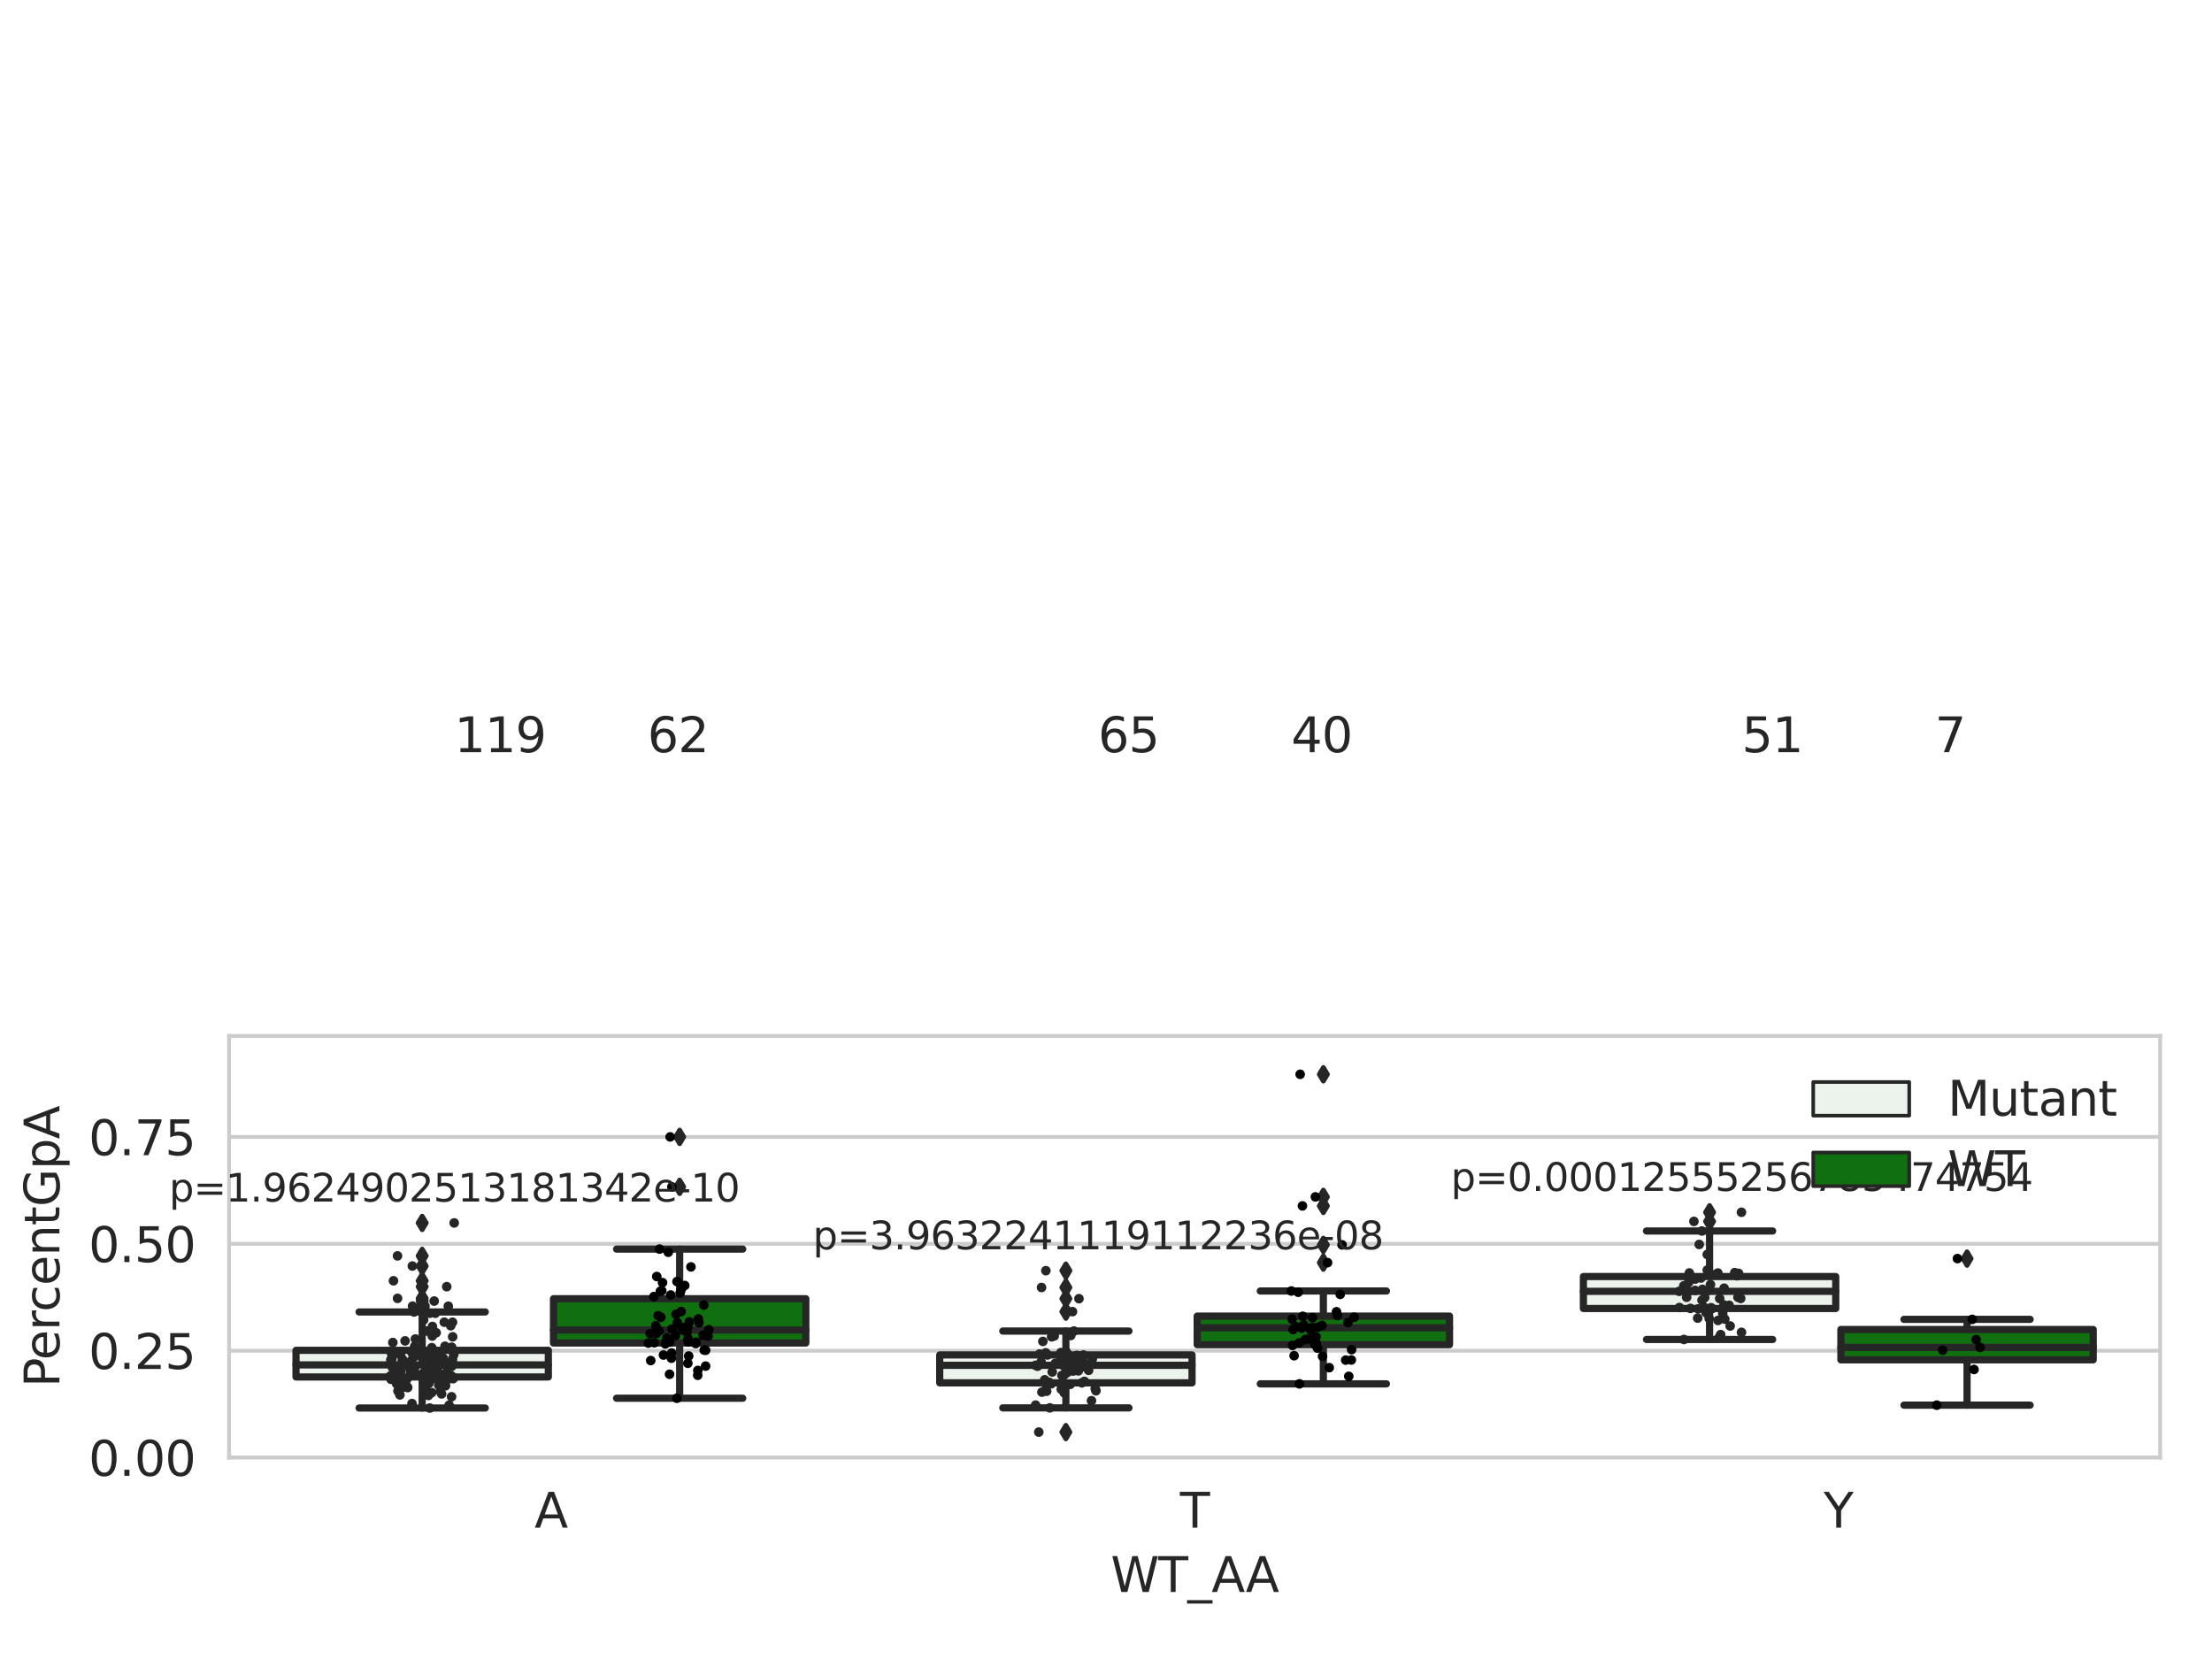 <?xml version="1.0" encoding="utf-8" standalone="no"?>
<!DOCTYPE svg PUBLIC "-//W3C//DTD SVG 1.1//EN"
  "http://www.w3.org/Graphics/SVG/1.1/DTD/svg11.dtd">
<svg xmlns:xlink="http://www.w3.org/1999/xlink" width="460.8pt" height="345.6pt" viewBox="0 0 460.8 345.6" xmlns="http://www.w3.org/2000/svg" version="1.1">
 <defs>
  <style type="text/css">*{stroke-linejoin: round; stroke-linecap: butt}</style>
 </defs>
 <g id="figure_1">
  <g id="patch_1">
   <path d="M 0 345.6 
L 460.8 345.6 
L 460.8 0 
L 0 0 
z
" style="fill: #ffffff"/>
  </g>
  <g id="axes_1">
   <g id="patch_2">
    <path d="M 47.72 303.64 
L 450 303.64 
L 450 215.812 
L 47.72 215.812 
z
" style="fill: #ffffff"/>
   </g>
   <g id="matplotlib.axis_1">
    <g id="xtick_1">
     <g id="text_1">
      <!-- A -->
      <g style="fill: #262626" transform="translate(111.346 318.238)scale(0.1 -0.1)">
       <defs>
        <path id="DejaVuSans-41" d="M 2188 4044 
L 1331 1722 
L 3047 1722 
L 2188 4044 
z
M 1831 4666 
L 2547 4666 
L 4325 0 
L 3669 0 
L 3244 1197 
L 1141 1197 
L 716 0 
L 50 0 
L 1831 4666 
z
" transform="scale(0.016)"/>
       </defs>
       <use xlink:href="#DejaVuSans-41"/>
      </g>
     </g>
    </g>
    <g id="xtick_2">
     <g id="text_2">
      <!-- T -->
      <g style="fill: #262626" transform="translate(245.806 318.238)scale(0.1 -0.1)">
       <defs>
        <path id="DejaVuSans-54" d="M -19 4666 
L 3928 4666 
L 3928 4134 
L 2272 4134 
L 2272 0 
L 1638 0 
L 1638 4134 
L -19 4134 
L -19 4666 
z
" transform="scale(0.016)"/>
       </defs>
       <use xlink:href="#DejaVuSans-54"/>
      </g>
     </g>
    </g>
    <g id="xtick_3">
     <g id="text_3">
      <!-- Y -->
      <g style="fill: #262626" transform="translate(379.899 318.238)scale(0.1 -0.1)">
       <defs>
        <path id="DejaVuSans-59" d="M -13 4666 
L 666 4666 
L 1959 2747 
L 3244 4666 
L 3922 4666 
L 2272 2222 
L 2272 0 
L 1638 0 
L 1638 2222 
L -13 4666 
z
" transform="scale(0.016)"/>
       </defs>
       <use xlink:href="#DejaVuSans-59"/>
      </g>
     </g>
    </g>
    <g id="text_4">
     <!-- WT_AA -->
     <g style="fill: #262626" transform="translate(231.384 331.638)scale(0.1 -0.1)">
      <defs>
       <path id="DejaVuSans-57" d="M 213 4666 
L 850 4666 
L 1831 722 
L 2809 4666 
L 3519 4666 
L 4500 722 
L 5478 4666 
L 6119 4666 
L 4947 0 
L 4153 0 
L 3169 4050 
L 2175 0 
L 1381 0 
L 213 4666 
z
" transform="scale(0.016)"/>
       <path id="DejaVuSans-5f" d="M 3263 -1063 
L 3263 -1509 
L -63 -1509 
L -63 -1063 
L 3263 -1063 
z
" transform="scale(0.016)"/>
      </defs>
      <use xlink:href="#DejaVuSans-57"/>
      <use xlink:href="#DejaVuSans-54" x="98.877"/>
      <use xlink:href="#DejaVuSans-5f" x="159.961"/>
      <use xlink:href="#DejaVuSans-41" x="209.961"/>
      <use xlink:href="#DejaVuSans-41" x="281.119"/>
     </g>
    </g>
   </g>
   <g id="matplotlib.axis_2">
    <g id="ytick_1">
     <g id="line2d_1">
      <path d="M 47.72 303.64 
L 450 303.64 
" clip-path="url(#pf729c21950)" style="fill: none; stroke: #cccccc; stroke-width: 0.8; stroke-linecap: round"/>
     </g>
     <g id="text_5">
      <!-- 0.00 -->
      <g style="fill: #262626" transform="translate(18.454 307.439)scale(0.1 -0.1)">
       <defs>
        <path id="DejaVuSans-30" d="M 2034 4250 
Q 1547 4250 1301 3770 
Q 1056 3291 1056 2328 
Q 1056 1369 1301 889 
Q 1547 409 2034 409 
Q 2525 409 2770 889 
Q 3016 1369 3016 2328 
Q 3016 3291 2770 3770 
Q 2525 4250 2034 4250 
z
M 2034 4750 
Q 2819 4750 3233 4129 
Q 3647 3509 3647 2328 
Q 3647 1150 3233 529 
Q 2819 -91 2034 -91 
Q 1250 -91 836 529 
Q 422 1150 422 2328 
Q 422 3509 836 4129 
Q 1250 4750 2034 4750 
z
" transform="scale(0.016)"/>
        <path id="DejaVuSans-2e" d="M 684 794 
L 1344 794 
L 1344 0 
L 684 0 
L 684 794 
z
" transform="scale(0.016)"/>
       </defs>
       <use xlink:href="#DejaVuSans-30"/>
       <use xlink:href="#DejaVuSans-2e" x="63.623"/>
       <use xlink:href="#DejaVuSans-30" x="95.41"/>
       <use xlink:href="#DejaVuSans-30" x="159.033"/>
      </g>
     </g>
    </g>
    <g id="ytick_2">
     <g id="line2d_2">
      <path d="M 47.72 281.376 
L 450 281.376 
" clip-path="url(#pf729c21950)" style="fill: none; stroke: #cccccc; stroke-width: 0.8; stroke-linecap: round"/>
     </g>
     <g id="text_6">
      <!-- 0.25 -->
      <g style="fill: #262626" transform="translate(18.454 285.176)scale(0.1 -0.1)">
       <defs>
        <path id="DejaVuSans-32" d="M 1228 531 
L 3431 531 
L 3431 0 
L 469 0 
L 469 531 
Q 828 903 1448 1529 
Q 2069 2156 2228 2338 
Q 2531 2678 2651 2914 
Q 2772 3150 2772 3378 
Q 2772 3750 2511 3984 
Q 2250 4219 1831 4219 
Q 1534 4219 1204 4116 
Q 875 4013 500 3803 
L 500 4441 
Q 881 4594 1212 4672 
Q 1544 4750 1819 4750 
Q 2544 4750 2975 4387 
Q 3406 4025 3406 3419 
Q 3406 3131 3298 2873 
Q 3191 2616 2906 2266 
Q 2828 2175 2409 1742 
Q 1991 1309 1228 531 
z
" transform="scale(0.016)"/>
        <path id="DejaVuSans-35" d="M 691 4666 
L 3169 4666 
L 3169 4134 
L 1269 4134 
L 1269 2991 
Q 1406 3038 1543 3061 
Q 1681 3084 1819 3084 
Q 2600 3084 3056 2656 
Q 3513 2228 3513 1497 
Q 3513 744 3044 326 
Q 2575 -91 1722 -91 
Q 1428 -91 1123 -41 
Q 819 9 494 109 
L 494 744 
Q 775 591 1075 516 
Q 1375 441 1709 441 
Q 2250 441 2565 725 
Q 2881 1009 2881 1497 
Q 2881 1984 2565 2268 
Q 2250 2553 1709 2553 
Q 1456 2553 1204 2497 
Q 953 2441 691 2322 
L 691 4666 
z
" transform="scale(0.016)"/>
       </defs>
       <use xlink:href="#DejaVuSans-30"/>
       <use xlink:href="#DejaVuSans-2e" x="63.623"/>
       <use xlink:href="#DejaVuSans-32" x="95.41"/>
       <use xlink:href="#DejaVuSans-35" x="159.033"/>
      </g>
     </g>
    </g>
    <g id="ytick_3">
     <g id="line2d_3">
      <path d="M 47.72 259.113 
L 450 259.113 
" clip-path="url(#pf729c21950)" style="fill: none; stroke: #cccccc; stroke-width: 0.8; stroke-linecap: round"/>
     </g>
     <g id="text_7">
      <!-- 0.50 -->
      <g style="fill: #262626" transform="translate(18.454 262.912)scale(0.1 -0.1)">
       <use xlink:href="#DejaVuSans-30"/>
       <use xlink:href="#DejaVuSans-2e" x="63.623"/>
       <use xlink:href="#DejaVuSans-35" x="95.41"/>
       <use xlink:href="#DejaVuSans-30" x="159.033"/>
      </g>
     </g>
    </g>
    <g id="ytick_4">
     <g id="line2d_4">
      <path d="M 47.72 236.849 
L 450 236.849 
" clip-path="url(#pf729c21950)" style="fill: none; stroke: #cccccc; stroke-width: 0.8; stroke-linecap: round"/>
     </g>
     <g id="text_8">
      <!-- 0.75 -->
      <g style="fill: #262626" transform="translate(18.454 240.648)scale(0.1 -0.1)">
       <defs>
        <path id="DejaVuSans-37" d="M 525 4666 
L 3525 4666 
L 3525 4397 
L 1831 0 
L 1172 0 
L 2766 4134 
L 525 4134 
L 525 4666 
z
" transform="scale(0.016)"/>
       </defs>
       <use xlink:href="#DejaVuSans-30"/>
       <use xlink:href="#DejaVuSans-2e" x="63.623"/>
       <use xlink:href="#DejaVuSans-37" x="95.41"/>
       <use xlink:href="#DejaVuSans-35" x="159.033"/>
      </g>
     </g>
    </g>
    <g id="text_9">
     <!-- PercentGpA -->
     <g style="fill: #262626" transform="translate(12.375 289.002)rotate(-90)scale(0.1 -0.1)">
      <defs>
       <path id="DejaVuSans-50" d="M 1259 4147 
L 1259 2394 
L 2053 2394 
Q 2494 2394 2734 2622 
Q 2975 2850 2975 3272 
Q 2975 3691 2734 3919 
Q 2494 4147 2053 4147 
L 1259 4147 
z
M 628 4666 
L 2053 4666 
Q 2838 4666 3239 4311 
Q 3641 3956 3641 3272 
Q 3641 2581 3239 2228 
Q 2838 1875 2053 1875 
L 1259 1875 
L 1259 0 
L 628 0 
L 628 4666 
z
" transform="scale(0.016)"/>
       <path id="DejaVuSans-65" d="M 3597 1894 
L 3597 1613 
L 953 1613 
Q 991 1019 1311 708 
Q 1631 397 2203 397 
Q 2534 397 2845 478 
Q 3156 559 3463 722 
L 3463 178 
Q 3153 47 2828 -22 
Q 2503 -91 2169 -91 
Q 1331 -91 842 396 
Q 353 884 353 1716 
Q 353 2575 817 3079 
Q 1281 3584 2069 3584 
Q 2775 3584 3186 3129 
Q 3597 2675 3597 1894 
z
M 3022 2063 
Q 3016 2534 2758 2815 
Q 2500 3097 2075 3097 
Q 1594 3097 1305 2825 
Q 1016 2553 972 2059 
L 3022 2063 
z
" transform="scale(0.016)"/>
       <path id="DejaVuSans-72" d="M 2631 2963 
Q 2534 3019 2420 3045 
Q 2306 3072 2169 3072 
Q 1681 3072 1420 2755 
Q 1159 2438 1159 1844 
L 1159 0 
L 581 0 
L 581 3500 
L 1159 3500 
L 1159 2956 
Q 1341 3275 1631 3429 
Q 1922 3584 2338 3584 
Q 2397 3584 2469 3576 
Q 2541 3569 2628 3553 
L 2631 2963 
z
" transform="scale(0.016)"/>
       <path id="DejaVuSans-63" d="M 3122 3366 
L 3122 2828 
Q 2878 2963 2633 3030 
Q 2388 3097 2138 3097 
Q 1578 3097 1268 2742 
Q 959 2388 959 1747 
Q 959 1106 1268 751 
Q 1578 397 2138 397 
Q 2388 397 2633 464 
Q 2878 531 3122 666 
L 3122 134 
Q 2881 22 2623 -34 
Q 2366 -91 2075 -91 
Q 1284 -91 818 406 
Q 353 903 353 1747 
Q 353 2603 823 3093 
Q 1294 3584 2113 3584 
Q 2378 3584 2631 3529 
Q 2884 3475 3122 3366 
z
" transform="scale(0.016)"/>
       <path id="DejaVuSans-6e" d="M 3513 2113 
L 3513 0 
L 2938 0 
L 2938 2094 
Q 2938 2591 2744 2837 
Q 2550 3084 2163 3084 
Q 1697 3084 1428 2787 
Q 1159 2491 1159 1978 
L 1159 0 
L 581 0 
L 581 3500 
L 1159 3500 
L 1159 2956 
Q 1366 3272 1645 3428 
Q 1925 3584 2291 3584 
Q 2894 3584 3203 3211 
Q 3513 2838 3513 2113 
z
" transform="scale(0.016)"/>
       <path id="DejaVuSans-74" d="M 1172 4494 
L 1172 3500 
L 2356 3500 
L 2356 3053 
L 1172 3053 
L 1172 1153 
Q 1172 725 1289 603 
Q 1406 481 1766 481 
L 2356 481 
L 2356 0 
L 1766 0 
Q 1100 0 847 248 
Q 594 497 594 1153 
L 594 3053 
L 172 3053 
L 172 3500 
L 594 3500 
L 594 4494 
L 1172 4494 
z
" transform="scale(0.016)"/>
       <path id="DejaVuSans-47" d="M 3809 666 
L 3809 1919 
L 2778 1919 
L 2778 2438 
L 4434 2438 
L 4434 434 
Q 4069 175 3628 42 
Q 3188 -91 2688 -91 
Q 1594 -91 976 548 
Q 359 1188 359 2328 
Q 359 3472 976 4111 
Q 1594 4750 2688 4750 
Q 3144 4750 3555 4637 
Q 3966 4525 4313 4306 
L 4313 3634 
Q 3963 3931 3569 4081 
Q 3175 4231 2741 4231 
Q 1884 4231 1454 3753 
Q 1025 3275 1025 2328 
Q 1025 1384 1454 906 
Q 1884 428 2741 428 
Q 3075 428 3337 486 
Q 3600 544 3809 666 
z
" transform="scale(0.016)"/>
       <path id="DejaVuSans-70" d="M 1159 525 
L 1159 -1331 
L 581 -1331 
L 581 3500 
L 1159 3500 
L 1159 2969 
Q 1341 3281 1617 3432 
Q 1894 3584 2278 3584 
Q 2916 3584 3314 3078 
Q 3713 2572 3713 1747 
Q 3713 922 3314 415 
Q 2916 -91 2278 -91 
Q 1894 -91 1617 61 
Q 1341 213 1159 525 
z
M 3116 1747 
Q 3116 2381 2855 2742 
Q 2594 3103 2138 3103 
Q 1681 3103 1420 2742 
Q 1159 2381 1159 1747 
Q 1159 1113 1420 752 
Q 1681 391 2138 391 
Q 2594 391 2855 752 
Q 3116 1113 3116 1747 
z
" transform="scale(0.016)"/>
      </defs>
      <use xlink:href="#DejaVuSans-50"/>
      <use xlink:href="#DejaVuSans-65" x="56.678"/>
      <use xlink:href="#DejaVuSans-72" x="118.201"/>
      <use xlink:href="#DejaVuSans-63" x="157.064"/>
      <use xlink:href="#DejaVuSans-65" x="212.045"/>
      <use xlink:href="#DejaVuSans-6e" x="273.568"/>
      <use xlink:href="#DejaVuSans-74" x="336.947"/>
      <use xlink:href="#DejaVuSans-47" x="376.156"/>
      <use xlink:href="#DejaVuSans-70" x="453.646"/>
      <use xlink:href="#DejaVuSans-41" x="517.123"/>
     </g>
    </g>
   </g>
   <g id="patch_3">
    <path d="M 61.666 286.846 
L 114.23 286.846 
L 114.23 281.295 
L 61.666 281.295 
L 61.666 286.846 
z
" clip-path="url(#pf729c21950)" style="fill: #ecf2ec; stroke: #262626; stroke-width: 1.5; stroke-linejoin: miter"/>
   </g>
   <g id="patch_4">
    <path d="M 115.303 279.776 
L 167.868 279.776 
L 167.868 270.544 
L 115.303 270.544 
L 115.303 279.776 
z
" clip-path="url(#pf729c21950)" style="fill: #107010; stroke: #262626; stroke-width: 1.5; stroke-linejoin: miter"/>
   </g>
   <g id="patch_5">
    <path d="M 195.759 288.074 
L 248.324 288.074 
L 248.324 282.258 
L 195.759 282.258 
L 195.759 288.074 
z
" clip-path="url(#pf729c21950)" style="fill: #ecf2ec; stroke: #262626; stroke-width: 1.5; stroke-linejoin: miter"/>
   </g>
   <g id="patch_6">
    <path d="M 249.396 280.12 
L 301.961 280.12 
L 301.961 274.169 
L 249.396 274.169 
L 249.396 280.12 
z
" clip-path="url(#pf729c21950)" style="fill: #107010; stroke: #262626; stroke-width: 1.5; stroke-linejoin: miter"/>
   </g>
   <g id="patch_7">
    <path d="M 329.852 272.585 
L 382.417 272.585 
L 382.417 265.93 
L 329.852 265.93 
L 329.852 272.585 
z
" clip-path="url(#pf729c21950)" style="fill: #ecf2ec; stroke: #262626; stroke-width: 1.5; stroke-linejoin: miter"/>
   </g>
   <g id="patch_8">
    <path d="M 383.49 283.279 
L 436.054 283.279 
L 436.054 276.957 
L 383.49 276.957 
L 383.49 283.279 
z
" clip-path="url(#pf729c21950)" style="fill: #107010; stroke: #262626; stroke-width: 1.5; stroke-linejoin: miter"/>
   </g>
   <g id="patch_9">
    <path d="M 114.767 303.64 
L 114.767 303.64 
L 114.767 303.64 
L 114.767 303.64 
z
" clip-path="url(#pf729c21950)" style="fill: #ecf2ec; stroke: #262626; stroke-width: 0.75; stroke-linejoin: miter"/>
   </g>
   <g id="patch_10">
    <path d="M 114.767 303.64 
L 114.767 303.64 
L 114.767 303.64 
L 114.767 303.64 
z
" clip-path="url(#pf729c21950)" style="fill: #107010; stroke: #262626; stroke-width: 0.75; stroke-linejoin: miter"/>
   </g>
   <g id="PathCollection_1"/>
   <g id="PathCollection_2"/>
   <g id="line2d_5">
    <path d="M 87.948 286.846 
L 87.948 293.317 
" clip-path="url(#pf729c21950)" style="fill: none; stroke: #262626; stroke-width: 1.5; stroke-linecap: round"/>
   </g>
   <g id="line2d_6">
    <path d="M 87.948 281.295 
L 87.948 273.306 
" clip-path="url(#pf729c21950)" style="fill: none; stroke: #262626; stroke-width: 1.5; stroke-linecap: round"/>
   </g>
   <g id="line2d_7">
    <path d="M 74.807 293.317 
L 101.089 293.317 
" clip-path="url(#pf729c21950)" style="fill: none; stroke: #262626; stroke-width: 1.5; stroke-linecap: round"/>
   </g>
   <g id="line2d_8">
    <path d="M 74.807 273.306 
L 101.089 273.306 
" clip-path="url(#pf729c21950)" style="fill: none; stroke: #262626; stroke-width: 1.5; stroke-linecap: round"/>
   </g>
   <g id="line2d_9">
    <defs>
     <path id="m4740d089db" d="M -0 1.414 
L 0.849 0 
L 0 -1.414 
L -0.849 -0 
z
" style="stroke: #262626; stroke-linejoin: miter"/>
    </defs>
    <g clip-path="url(#pf729c21950)">
     <use xlink:href="#m4740d089db" x="87.948" y="271.037" style="fill: #262626; stroke: #262626; stroke-linejoin: miter"/>
     <use xlink:href="#m4740d089db" x="87.948" y="270.472" style="fill: #262626; stroke: #262626; stroke-linejoin: miter"/>
     <use xlink:href="#m4740d089db" x="87.948" y="261.622" style="fill: #262626; stroke: #262626; stroke-linejoin: miter"/>
     <use xlink:href="#m4740d089db" x="87.948" y="254.758" style="fill: #262626; stroke: #262626; stroke-linejoin: miter"/>
     <use xlink:href="#m4740d089db" x="87.948" y="266.812" style="fill: #262626; stroke: #262626; stroke-linejoin: miter"/>
     <use xlink:href="#m4740d089db" x="87.948" y="272.071" style="fill: #262626; stroke: #262626; stroke-linejoin: miter"/>
     <use xlink:href="#m4740d089db" x="87.948" y="263.738" style="fill: #262626; stroke: #262626; stroke-linejoin: miter"/>
     <use xlink:href="#m4740d089db" x="87.948" y="272.097" style="fill: #262626; stroke: #262626; stroke-linejoin: miter"/>
     <use xlink:href="#m4740d089db" x="87.948" y="272.108" style="fill: #262626; stroke: #262626; stroke-linejoin: miter"/>
     <use xlink:href="#m4740d089db" x="87.948" y="268.037" style="fill: #262626; stroke: #262626; stroke-linejoin: miter"/>
    </g>
   </g>
   <g id="line2d_10">
    <path d="M 141.585 279.776 
L 141.585 291.278 
" clip-path="url(#pf729c21950)" style="fill: none; stroke: #262626; stroke-width: 1.5; stroke-linecap: round"/>
   </g>
   <g id="line2d_11">
    <path d="M 141.585 270.544 
L 141.585 260.207 
" clip-path="url(#pf729c21950)" style="fill: none; stroke: #262626; stroke-width: 1.5; stroke-linecap: round"/>
   </g>
   <g id="line2d_12">
    <path d="M 128.444 291.278 
L 154.726 291.278 
" clip-path="url(#pf729c21950)" style="fill: none; stroke: #262626; stroke-width: 1.5; stroke-linecap: round"/>
   </g>
   <g id="line2d_13">
    <path d="M 128.444 260.207 
L 154.726 260.207 
" clip-path="url(#pf729c21950)" style="fill: none; stroke: #262626; stroke-width: 1.5; stroke-linecap: round"/>
   </g>
   <g id="line2d_14">
    <g clip-path="url(#pf729c21950)">
     <use xlink:href="#m4740d089db" x="141.585" y="247.242" style="fill: #262626; stroke: #262626; stroke-linejoin: miter"/>
     <use xlink:href="#m4740d089db" x="141.585" y="236.837" style="fill: #262626; stroke: #262626; stroke-linejoin: miter"/>
    </g>
   </g>
   <g id="line2d_15">
    <path d="M 222.041 288.074 
L 222.041 293.286 
" clip-path="url(#pf729c21950)" style="fill: none; stroke: #262626; stroke-width: 1.5; stroke-linecap: round"/>
   </g>
   <g id="line2d_16">
    <path d="M 222.041 282.258 
L 222.041 277.285 
" clip-path="url(#pf729c21950)" style="fill: none; stroke: #262626; stroke-width: 1.5; stroke-linecap: round"/>
   </g>
   <g id="line2d_17">
    <path d="M 208.9 293.286 
L 235.182 293.286 
" clip-path="url(#pf729c21950)" style="fill: none; stroke: #262626; stroke-width: 1.5; stroke-linecap: round"/>
   </g>
   <g id="line2d_18">
    <path d="M 208.9 277.285 
L 235.182 277.285 
" clip-path="url(#pf729c21950)" style="fill: none; stroke: #262626; stroke-width: 1.5; stroke-linecap: round"/>
   </g>
   <g id="line2d_19">
    <g clip-path="url(#pf729c21950)">
     <use xlink:href="#m4740d089db" x="222.041" y="298.332" style="fill: #262626; stroke: #262626; stroke-linejoin: miter"/>
     <use xlink:href="#m4740d089db" x="222.041" y="273.238" style="fill: #262626; stroke: #262626; stroke-linejoin: miter"/>
     <use xlink:href="#m4740d089db" x="222.041" y="268.207" style="fill: #262626; stroke: #262626; stroke-linejoin: miter"/>
     <use xlink:href="#m4740d089db" x="222.041" y="270.539" style="fill: #262626; stroke: #262626; stroke-linejoin: miter"/>
     <use xlink:href="#m4740d089db" x="222.041" y="264.705" style="fill: #262626; stroke: #262626; stroke-linejoin: miter"/>
    </g>
   </g>
   <g id="line2d_20">
    <path d="M 275.679 280.12 
L 275.679 288.282 
" clip-path="url(#pf729c21950)" style="fill: none; stroke: #262626; stroke-width: 1.5; stroke-linecap: round"/>
   </g>
   <g id="line2d_21">
    <path d="M 275.679 274.169 
L 275.679 268.939 
" clip-path="url(#pf729c21950)" style="fill: none; stroke: #262626; stroke-width: 1.5; stroke-linecap: round"/>
   </g>
   <g id="line2d_22">
    <path d="M 262.538 288.282 
L 288.82 288.282 
" clip-path="url(#pf729c21950)" style="fill: none; stroke: #262626; stroke-width: 1.5; stroke-linecap: round"/>
   </g>
   <g id="line2d_23">
    <path d="M 262.538 268.939 
L 288.82 268.939 
" clip-path="url(#pf729c21950)" style="fill: none; stroke: #262626; stroke-width: 1.5; stroke-linecap: round"/>
   </g>
   <g id="line2d_24">
    <g clip-path="url(#pf729c21950)">
     <use xlink:href="#m4740d089db" x="275.679" y="251.214" style="fill: #262626; stroke: #262626; stroke-linejoin: miter"/>
     <use xlink:href="#m4740d089db" x="275.679" y="259.33" style="fill: #262626; stroke: #262626; stroke-linejoin: miter"/>
     <use xlink:href="#m4740d089db" x="275.679" y="263.035" style="fill: #262626; stroke: #262626; stroke-linejoin: miter"/>
     <use xlink:href="#m4740d089db" x="275.679" y="249.334" style="fill: #262626; stroke: #262626; stroke-linejoin: miter"/>
     <use xlink:href="#m4740d089db" x="275.679" y="223.796" style="fill: #262626; stroke: #262626; stroke-linejoin: miter"/>
    </g>
   </g>
   <g id="line2d_25">
    <path d="M 356.135 272.585 
L 356.135 279.037 
" clip-path="url(#pf729c21950)" style="fill: none; stroke: #262626; stroke-width: 1.5; stroke-linecap: round"/>
   </g>
   <g id="line2d_26">
    <path d="M 356.135 265.93 
L 356.135 256.437 
" clip-path="url(#pf729c21950)" style="fill: none; stroke: #262626; stroke-width: 1.5; stroke-linecap: round"/>
   </g>
   <g id="line2d_27">
    <path d="M 342.994 279.037 
L 369.276 279.037 
" clip-path="url(#pf729c21950)" style="fill: none; stroke: #262626; stroke-width: 1.5; stroke-linecap: round"/>
   </g>
   <g id="line2d_28">
    <path d="M 342.994 256.437 
L 369.276 256.437 
" clip-path="url(#pf729c21950)" style="fill: none; stroke: #262626; stroke-width: 1.5; stroke-linecap: round"/>
   </g>
   <g id="line2d_29">
    <g clip-path="url(#pf729c21950)">
     <use xlink:href="#m4740d089db" x="356.135" y="254.441" style="fill: #262626; stroke: #262626; stroke-linejoin: miter"/>
     <use xlink:href="#m4740d089db" x="356.135" y="252.541" style="fill: #262626; stroke: #262626; stroke-linejoin: miter"/>
    </g>
   </g>
   <g id="line2d_30">
    <path d="M 409.772 283.279 
L 409.772 292.719 
" clip-path="url(#pf729c21950)" style="fill: none; stroke: #262626; stroke-width: 1.5; stroke-linecap: round"/>
   </g>
   <g id="line2d_31">
    <path d="M 409.772 276.957 
L 409.772 274.847 
" clip-path="url(#pf729c21950)" style="fill: none; stroke: #262626; stroke-width: 1.5; stroke-linecap: round"/>
   </g>
   <g id="line2d_32">
    <path d="M 396.631 292.719 
L 422.913 292.719 
" clip-path="url(#pf729c21950)" style="fill: none; stroke: #262626; stroke-width: 1.5; stroke-linecap: round"/>
   </g>
   <g id="line2d_33">
    <path d="M 396.631 274.847 
L 422.913 274.847 
" clip-path="url(#pf729c21950)" style="fill: none; stroke: #262626; stroke-width: 1.5; stroke-linecap: round"/>
   </g>
   <g id="line2d_34">
    <g clip-path="url(#pf729c21950)">
     <use xlink:href="#m4740d089db" x="409.772" y="262.188" style="fill: #262626; stroke: #262626; stroke-linejoin: miter"/>
    </g>
   </g>
   <g id="line2d_35">
    <path d="M 61.666 284.33 
L 114.23 284.33 
" clip-path="url(#pf729c21950)" style="fill: none; stroke: #262626; stroke-width: 1.5; stroke-linecap: round"/>
   </g>
   <g id="line2d_36">
    <path d="M 115.303 277.079 
L 167.868 277.079 
" clip-path="url(#pf729c21950)" style="fill: none; stroke: #262626; stroke-width: 1.5; stroke-linecap: round"/>
   </g>
   <g id="line2d_37">
    <path d="M 195.759 284.416 
L 248.324 284.416 
" clip-path="url(#pf729c21950)" style="fill: none; stroke: #262626; stroke-width: 1.5; stroke-linecap: round"/>
   </g>
   <g id="line2d_38">
    <path d="M 249.396 276.601 
L 301.961 276.601 
" clip-path="url(#pf729c21950)" style="fill: none; stroke: #262626; stroke-width: 1.5; stroke-linecap: round"/>
   </g>
   <g id="line2d_39">
    <path d="M 329.852 269.01 
L 382.417 269.01 
" clip-path="url(#pf729c21950)" style="fill: none; stroke: #262626; stroke-width: 1.5; stroke-linecap: round"/>
   </g>
   <g id="line2d_40">
    <path d="M 383.49 280.691 
L 436.054 280.691 
" clip-path="url(#pf729c21950)" style="fill: none; stroke: #262626; stroke-width: 1.5; stroke-linecap: round"/>
   </g>
   <g id="patch_11">
    <path d="M 47.72 303.64 
L 47.72 215.812 
" style="fill: none; stroke: #cccccc; stroke-width: 0.8; stroke-linejoin: miter; stroke-linecap: square"/>
   </g>
   <g id="patch_12">
    <path d="M 450 303.64 
L 450 215.812 
" style="fill: none; stroke: #cccccc; stroke-width: 0.8; stroke-linejoin: miter; stroke-linecap: square"/>
   </g>
   <g id="patch_13">
    <path d="M 47.72 303.64 
L 450 303.64 
" style="fill: none; stroke: #cccccc; stroke-width: 0.8; stroke-linejoin: miter; stroke-linecap: square"/>
   </g>
   <g id="patch_14">
    <path d="M 47.72 215.812 
L 450 215.812 
" style="fill: none; stroke: #cccccc; stroke-width: 0.8; stroke-linejoin: miter; stroke-linecap: square"/>
   </g>
   <g id="PathCollection_3">
    <defs>
     <path id="C0_0_d1d2caa6b5" d="M 0 1 
C 0.265 1 0.52 0.895 0.707 0.707 
C 0.895 0.52 1 0.265 1 -0 
C 1 -0.265 0.895 -0.52 0.707 -0.707 
C 0.52 -0.895 0.265 -1 0 -1 
C -0.265 -1 -0.52 -0.895 -0.707 -0.707 
C -0.895 -0.52 -1 -0.265 -1 0 
C -1 0.265 -0.895 0.52 -0.707 0.707 
C -0.52 0.895 -0.265 1 0 1 
z
"/>
    </defs>
    <g clip-path="url(#pf729c21950)">
     <use xlink:href="#C0_0_d1d2caa6b5" x="93.383" y="285.024" style="fill: #262626"/>
    </g>
    <g clip-path="url(#pf729c21950)">
     <use xlink:href="#C0_0_d1d2caa6b5" x="86.736" y="286.257" style="fill: #262626"/>
    </g>
    <g clip-path="url(#pf729c21950)">
     <use xlink:href="#C0_0_d1d2caa6b5" x="83.414" y="282.205" style="fill: #262626"/>
    </g>
    <g clip-path="url(#pf729c21950)">
     <use xlink:href="#C0_0_d1d2caa6b5" x="81.836" y="279.671" style="fill: #262626"/>
    </g>
    <g clip-path="url(#pf729c21950)">
     <use xlink:href="#C0_0_d1d2caa6b5" x="91.101" y="285.41" style="fill: #262626"/>
    </g>
    <g clip-path="url(#pf729c21950)">
     <use xlink:href="#C0_0_d1d2caa6b5" x="86.03" y="282.094" style="fill: #262626"/>
    </g>
    <g clip-path="url(#pf729c21950)">
     <use xlink:href="#C0_0_d1d2caa6b5" x="81.474" y="287.344" style="fill: #262626"/>
    </g>
    <g clip-path="url(#pf729c21950)">
     <use xlink:href="#C0_0_d1d2caa6b5" x="90.742" y="284.642" style="fill: #262626"/>
    </g>
    <g clip-path="url(#pf729c21950)">
     <use xlink:href="#C0_0_d1d2caa6b5" x="92.556" y="275.439" style="fill: #262626"/>
    </g>
    <g clip-path="url(#pf729c21950)">
     <use xlink:href="#C0_0_d1d2caa6b5" x="94.528" y="282.182" style="fill: #262626"/>
    </g>
    <g clip-path="url(#pf729c21950)">
     <use xlink:href="#C0_0_d1d2caa6b5" x="89.302" y="282.13" style="fill: #262626"/>
    </g>
    <g clip-path="url(#pf729c21950)">
     <use xlink:href="#C0_0_d1d2caa6b5" x="93.053" y="284.595" style="fill: #262626"/>
    </g>
    <g clip-path="url(#pf729c21950)">
     <use xlink:href="#C0_0_d1d2caa6b5" x="87.129" y="281.673" style="fill: #262626"/>
    </g>
    <g clip-path="url(#pf729c21950)">
     <use xlink:href="#C0_0_d1d2caa6b5" x="89.368" y="288.165" style="fill: #262626"/>
    </g>
    <g clip-path="url(#pf729c21950)">
     <use xlink:href="#C0_0_d1d2caa6b5" x="92.387" y="286.312" style="fill: #262626"/>
    </g>
    <g clip-path="url(#pf729c21950)">
     <use xlink:href="#C0_0_d1d2caa6b5" x="94.289" y="283.927" style="fill: #262626"/>
    </g>
    <g clip-path="url(#pf729c21950)">
     <use xlink:href="#C0_0_d1d2caa6b5" x="94.091" y="284.632" style="fill: #262626"/>
    </g>
    <g clip-path="url(#pf729c21950)">
     <use xlink:href="#C0_0_d1d2caa6b5" x="85.517" y="286.136" style="fill: #262626"/>
    </g>
    <g clip-path="url(#pf729c21950)">
     <use xlink:href="#C0_0_d1d2caa6b5" x="89.468" y="282.243" style="fill: #262626"/>
    </g>
    <g clip-path="url(#pf729c21950)">
     <use xlink:href="#C0_0_d1d2caa6b5" x="89.525" y="273.575" style="fill: #262626"/>
    </g>
    <g clip-path="url(#pf729c21950)">
     <use xlink:href="#C0_0_d1d2caa6b5" x="86.223" y="285.051" style="fill: #262626"/>
    </g>
    <g clip-path="url(#pf729c21950)">
     <use xlink:href="#C0_0_d1d2caa6b5" x="81.745" y="284.89" style="fill: #262626"/>
    </g>
    <g clip-path="url(#pf729c21950)">
     <use xlink:href="#C0_0_d1d2caa6b5" x="90.449" y="271.037" style="fill: #262626"/>
    </g>
    <g clip-path="url(#pf729c21950)">
     <use xlink:href="#C0_0_d1d2caa6b5" x="92.326" y="282.926" style="fill: #262626"/>
    </g>
    <g clip-path="url(#pf729c21950)">
     <use xlink:href="#C0_0_d1d2caa6b5" x="86.385" y="280.474" style="fill: #262626"/>
    </g>
    <g clip-path="url(#pf729c21950)">
     <use xlink:href="#C0_0_d1d2caa6b5" x="90.082" y="276.327" style="fill: #262626"/>
    </g>
    <g clip-path="url(#pf729c21950)">
     <use xlink:href="#C0_0_d1d2caa6b5" x="86.402" y="284.824" style="fill: #262626"/>
    </g>
    <g clip-path="url(#pf729c21950)">
     <use xlink:href="#C0_0_d1d2caa6b5" x="82.91" y="289.771" style="fill: #262626"/>
    </g>
    <g clip-path="url(#pf729c21950)">
     <use xlink:href="#C0_0_d1d2caa6b5" x="91.74" y="289.834" style="fill: #262626"/>
    </g>
    <g clip-path="url(#pf729c21950)">
     <use xlink:href="#C0_0_d1d2caa6b5" x="85.828" y="292.385" style="fill: #262626"/>
    </g>
    <g clip-path="url(#pf729c21950)">
     <use xlink:href="#C0_0_d1d2caa6b5" x="89.247" y="290.694" style="fill: #262626"/>
    </g>
    <g clip-path="url(#pf729c21950)">
     <use xlink:href="#C0_0_d1d2caa6b5" x="82.636" y="288.287" style="fill: #262626"/>
    </g>
    <g clip-path="url(#pf729c21950)">
     <use xlink:href="#C0_0_d1d2caa6b5" x="84.421" y="284.267" style="fill: #262626"/>
    </g>
    <g clip-path="url(#pf729c21950)">
     <use xlink:href="#C0_0_d1d2caa6b5" x="81.636" y="283.086" style="fill: #262626"/>
    </g>
    <g clip-path="url(#pf729c21950)">
     <use xlink:href="#C0_0_d1d2caa6b5" x="94.268" y="283.141" style="fill: #262626"/>
    </g>
    <g clip-path="url(#pf729c21950)">
     <use xlink:href="#C0_0_d1d2caa6b5" x="82.816" y="270.472" style="fill: #262626"/>
    </g>
    <g clip-path="url(#pf729c21950)">
     <use xlink:href="#C0_0_d1d2caa6b5" x="91.995" y="290.378" style="fill: #262626"/>
    </g>
    <g clip-path="url(#pf729c21950)">
     <use xlink:href="#C0_0_d1d2caa6b5" x="86.248" y="273.306" style="fill: #262626"/>
    </g>
    <g clip-path="url(#pf729c21950)">
     <use xlink:href="#C0_0_d1d2caa6b5" x="84.383" y="279.331" style="fill: #262626"/>
    </g>
    <g clip-path="url(#pf729c21950)">
     <use xlink:href="#C0_0_d1d2caa6b5" x="88.123" y="283.201" style="fill: #262626"/>
    </g>
    <g clip-path="url(#pf729c21950)">
     <use xlink:href="#C0_0_d1d2caa6b5" x="94.406" y="287.201" style="fill: #262626"/>
    </g>
    <g clip-path="url(#pf729c21950)">
     <use xlink:href="#C0_0_d1d2caa6b5" x="83.019" y="289.796" style="fill: #262626"/>
    </g>
    <g clip-path="url(#pf729c21950)">
     <use xlink:href="#C0_0_d1d2caa6b5" x="83.784" y="283.739" style="fill: #262626"/>
    </g>
    <g clip-path="url(#pf729c21950)">
     <use xlink:href="#C0_0_d1d2caa6b5" x="90.548" y="284.374" style="fill: #262626"/>
    </g>
    <g clip-path="url(#pf729c21950)">
     <use xlink:href="#C0_0_d1d2caa6b5" x="91.403" y="288.566" style="fill: #262626"/>
    </g>
    <g clip-path="url(#pf729c21950)">
     <use xlink:href="#C0_0_d1d2caa6b5" x="91.037" y="284.458" style="fill: #262626"/>
    </g>
    <g clip-path="url(#pf729c21950)">
     <use xlink:href="#C0_0_d1d2caa6b5" x="90.075" y="287.201" style="fill: #262626"/>
    </g>
    <g clip-path="url(#pf729c21950)">
     <use xlink:href="#C0_0_d1d2caa6b5" x="82.446" y="285.934" style="fill: #262626"/>
    </g>
    <g clip-path="url(#pf729c21950)">
     <use xlink:href="#C0_0_d1d2caa6b5" x="88.692" y="282.512" style="fill: #262626"/>
    </g>
    <g clip-path="url(#pf729c21950)">
     <use xlink:href="#C0_0_d1d2caa6b5" x="85.806" y="281.733" style="fill: #262626"/>
    </g>
    <g clip-path="url(#pf729c21950)">
     <use xlink:href="#C0_0_d1d2caa6b5" x="82.806" y="261.622" style="fill: #262626"/>
    </g>
    <g clip-path="url(#pf729c21950)">
     <use xlink:href="#C0_0_d1d2caa6b5" x="93.89" y="276.177" style="fill: #262626"/>
    </g>
    <g clip-path="url(#pf729c21950)">
     <use xlink:href="#C0_0_d1d2caa6b5" x="83.307" y="290.586" style="fill: #262626"/>
    </g>
    <g clip-path="url(#pf729c21950)">
     <use xlink:href="#C0_0_d1d2caa6b5" x="93.221" y="285.79" style="fill: #262626"/>
    </g>
    <g clip-path="url(#pf729c21950)">
     <use xlink:href="#C0_0_d1d2caa6b5" x="86.532" y="278.942" style="fill: #262626"/>
    </g>
    <g clip-path="url(#pf729c21950)">
     <use xlink:href="#C0_0_d1d2caa6b5" x="88.521" y="287.491" style="fill: #262626"/>
    </g>
    <g clip-path="url(#pf729c21950)">
     <use xlink:href="#C0_0_d1d2caa6b5" x="84.715" y="287.366" style="fill: #262626"/>
    </g>
    <g clip-path="url(#pf729c21950)">
     <use xlink:href="#C0_0_d1d2caa6b5" x="94.618" y="254.758" style="fill: #262626"/>
    </g>
    <g clip-path="url(#pf729c21950)">
     <use xlink:href="#C0_0_d1d2caa6b5" x="88.978" y="289.845" style="fill: #262626"/>
    </g>
    <g clip-path="url(#pf729c21950)">
     <use xlink:href="#C0_0_d1d2caa6b5" x="89.793" y="284.768" style="fill: #262626"/>
    </g>
    <g clip-path="url(#pf729c21950)">
     <use xlink:href="#C0_0_d1d2caa6b5" x="84.926" y="289.061" style="fill: #262626"/>
    </g>
    <g clip-path="url(#pf729c21950)">
     <use xlink:href="#C0_0_d1d2caa6b5" x="90.574" y="286.085" style="fill: #262626"/>
    </g>
    <g clip-path="url(#pf729c21950)">
     <use xlink:href="#C0_0_d1d2caa6b5" x="88.473" y="283.861" style="fill: #262626"/>
    </g>
    <g clip-path="url(#pf729c21950)">
     <use xlink:href="#C0_0_d1d2caa6b5" x="83.852" y="283.182" style="fill: #262626"/>
    </g>
    <g clip-path="url(#pf729c21950)">
     <use xlink:href="#C0_0_d1d2caa6b5" x="81.971" y="266.812" style="fill: #262626"/>
    </g>
    <g clip-path="url(#pf729c21950)">
     <use xlink:href="#C0_0_d1d2caa6b5" x="89.949" y="290.1" style="fill: #262626"/>
    </g>
    <g clip-path="url(#pf729c21950)">
     <use xlink:href="#C0_0_d1d2caa6b5" x="91.159" y="287.261" style="fill: #262626"/>
    </g>
    <g clip-path="url(#pf729c21950)">
     <use xlink:href="#C0_0_d1d2caa6b5" x="88.534" y="272.071" style="fill: #262626"/>
    </g>
    <g clip-path="url(#pf729c21950)">
     <use xlink:href="#C0_0_d1d2caa6b5" x="85.06" y="284.402" style="fill: #262626"/>
    </g>
    <g clip-path="url(#pf729c21950)">
     <use xlink:href="#C0_0_d1d2caa6b5" x="89.535" y="293.317" style="fill: #262626"/>
    </g>
    <g clip-path="url(#pf729c21950)">
     <use xlink:href="#C0_0_d1d2caa6b5" x="93.637" y="286.866" style="fill: #262626"/>
    </g>
    <g clip-path="url(#pf729c21950)">
     <use xlink:href="#C0_0_d1d2caa6b5" x="85.652" y="283.492" style="fill: #262626"/>
    </g>
    <g clip-path="url(#pf729c21950)">
     <use xlink:href="#C0_0_d1d2caa6b5" x="85.901" y="263.738" style="fill: #262626"/>
    </g>
    <g clip-path="url(#pf729c21950)">
     <use xlink:href="#C0_0_d1d2caa6b5" x="88.901" y="277.281" style="fill: #262626"/>
    </g>
    <g clip-path="url(#pf729c21950)">
     <use xlink:href="#C0_0_d1d2caa6b5" x="91.582" y="282.018" style="fill: #262626"/>
    </g>
    <g clip-path="url(#pf729c21950)">
     <use xlink:href="#C0_0_d1d2caa6b5" x="88.316" y="285.894" style="fill: #262626"/>
    </g>
    <g clip-path="url(#pf729c21950)">
     <use xlink:href="#C0_0_d1d2caa6b5" x="89.065" y="283.776" style="fill: #262626"/>
    </g>
    <g clip-path="url(#pf729c21950)">
     <use xlink:href="#C0_0_d1d2caa6b5" x="90.644" y="283.27" style="fill: #262626"/>
    </g>
    <g clip-path="url(#pf729c21950)">
     <use xlink:href="#C0_0_d1d2caa6b5" x="92.736" y="287.899" style="fill: #262626"/>
    </g>
    <g clip-path="url(#pf729c21950)">
     <use xlink:href="#C0_0_d1d2caa6b5" x="93.679" y="284.156" style="fill: #262626"/>
    </g>
    <g clip-path="url(#pf729c21950)">
     <use xlink:href="#C0_0_d1d2caa6b5" x="85.591" y="285.357" style="fill: #262626"/>
    </g>
    <g clip-path="url(#pf729c21950)">
     <use xlink:href="#C0_0_d1d2caa6b5" x="94.089" y="280.643" style="fill: #262626"/>
    </g>
    <g clip-path="url(#pf729c21950)">
     <use xlink:href="#C0_0_d1d2caa6b5" x="88.249" y="274.963" style="fill: #262626"/>
    </g>
    <g clip-path="url(#pf729c21950)">
     <use xlink:href="#C0_0_d1d2caa6b5" x="81.415" y="283.272" style="fill: #262626"/>
    </g>
    <g clip-path="url(#pf729c21950)">
     <use xlink:href="#C0_0_d1d2caa6b5" x="93.469" y="287.26" style="fill: #262626"/>
    </g>
    <g clip-path="url(#pf729c21950)">
     <use xlink:href="#C0_0_d1d2caa6b5" x="87.683" y="280.918" style="fill: #262626"/>
    </g>
    <g clip-path="url(#pf729c21950)">
     <use xlink:href="#C0_0_d1d2caa6b5" x="83.254" y="282.047" style="fill: #262626"/>
    </g>
    <g clip-path="url(#pf729c21950)">
     <use xlink:href="#C0_0_d1d2caa6b5" x="85.946" y="272.097" style="fill: #262626"/>
    </g>
    <g clip-path="url(#pf729c21950)">
     <use xlink:href="#C0_0_d1d2caa6b5" x="84.033" y="288.984" style="fill: #262626"/>
    </g>
    <g clip-path="url(#pf729c21950)">
     <use xlink:href="#C0_0_d1d2caa6b5" x="83.575" y="285.443" style="fill: #262626"/>
    </g>
    <g clip-path="url(#pf729c21950)">
     <use xlink:href="#C0_0_d1d2caa6b5" x="94.269" y="275.446" style="fill: #262626"/>
    </g>
    <g clip-path="url(#pf729c21950)">
     <use xlink:href="#C0_0_d1d2caa6b5" x="81.575" y="281.989" style="fill: #262626"/>
    </g>
    <g clip-path="url(#pf729c21950)">
     <use xlink:href="#C0_0_d1d2caa6b5" x="81.278" y="286.668" style="fill: #262626"/>
    </g>
    <g clip-path="url(#pf729c21950)">
     <use xlink:href="#C0_0_d1d2caa6b5" x="81.557" y="284.214" style="fill: #262626"/>
    </g>
    <g clip-path="url(#pf729c21950)">
     <use xlink:href="#C0_0_d1d2caa6b5" x="94.3" y="278.484" style="fill: #262626"/>
    </g>
    <g clip-path="url(#pf729c21950)">
     <use xlink:href="#C0_0_d1d2caa6b5" x="93.389" y="272.108" style="fill: #262626"/>
    </g>
    <g clip-path="url(#pf729c21950)">
     <use xlink:href="#C0_0_d1d2caa6b5" x="90.463" y="282.719" style="fill: #262626"/>
    </g>
    <g clip-path="url(#pf729c21950)">
     <use xlink:href="#C0_0_d1d2caa6b5" x="89.949" y="280.74" style="fill: #262626"/>
    </g>
    <g clip-path="url(#pf729c21950)">
     <use xlink:href="#C0_0_d1d2caa6b5" x="94.071" y="290.97" style="fill: #262626"/>
    </g>
    <g clip-path="url(#pf729c21950)">
     <use xlink:href="#C0_0_d1d2caa6b5" x="83.343" y="286.825" style="fill: #262626"/>
    </g>
    <g clip-path="url(#pf729c21950)">
     <use xlink:href="#C0_0_d1d2caa6b5" x="85.604" y="284.705" style="fill: #262626"/>
    </g>
    <g clip-path="url(#pf729c21950)">
     <use xlink:href="#C0_0_d1d2caa6b5" x="88.834" y="288.141" style="fill: #262626"/>
    </g>
    <g clip-path="url(#pf729c21950)">
     <use xlink:href="#C0_0_d1d2caa6b5" x="88.906" y="286.041" style="fill: #262626"/>
    </g>
    <g clip-path="url(#pf729c21950)">
     <use xlink:href="#C0_0_d1d2caa6b5" x="90.679" y="273.574" style="fill: #262626"/>
    </g>
    <g clip-path="url(#pf729c21950)">
     <use xlink:href="#C0_0_d1d2caa6b5" x="83.198" y="284.913" style="fill: #262626"/>
    </g>
    <g clip-path="url(#pf729c21950)">
     <use xlink:href="#C0_0_d1d2caa6b5" x="90.86" y="277.638" style="fill: #262626"/>
    </g>
    <g clip-path="url(#pf729c21950)">
     <use xlink:href="#C0_0_d1d2caa6b5" x="84.803" y="288.864" style="fill: #262626"/>
    </g>
    <g clip-path="url(#pf729c21950)">
     <use xlink:href="#C0_0_d1d2caa6b5" x="93.843" y="284.419" style="fill: #262626"/>
    </g>
    <g clip-path="url(#pf729c21950)">
     <use xlink:href="#C0_0_d1d2caa6b5" x="89.528" y="285.452" style="fill: #262626"/>
    </g>
    <g clip-path="url(#pf729c21950)">
     <use xlink:href="#C0_0_d1d2caa6b5" x="92.811" y="288.688" style="fill: #262626"/>
    </g>
    <g clip-path="url(#pf729c21950)">
     <use xlink:href="#C0_0_d1d2caa6b5" x="86.345" y="282.61" style="fill: #262626"/>
    </g>
    <g clip-path="url(#pf729c21950)">
     <use xlink:href="#C0_0_d1d2caa6b5" x="93.061" y="268.037" style="fill: #262626"/>
    </g>
    <g clip-path="url(#pf729c21950)">
     <use xlink:href="#C0_0_d1d2caa6b5" x="92.706" y="280.449" style="fill: #262626"/>
    </g>
    <g clip-path="url(#pf729c21950)">
     <use xlink:href="#C0_0_d1d2caa6b5" x="93.875" y="284.165" style="fill: #262626"/>
    </g>
    <g clip-path="url(#pf729c21950)">
     <use xlink:href="#C0_0_d1d2caa6b5" x="83.644" y="288.191" style="fill: #262626"/>
    </g>
    <g clip-path="url(#pf729c21950)">
     <use xlink:href="#C0_0_d1d2caa6b5" x="90.043" y="278.324" style="fill: #262626"/>
    </g>
    <g clip-path="url(#pf729c21950)">
     <use xlink:href="#C0_0_d1d2caa6b5" x="94.048" y="286.624" style="fill: #262626"/>
    </g>
    <g clip-path="url(#pf729c21950)">
     <use xlink:href="#C0_0_d1d2caa6b5" x="93.567" y="292.726" style="fill: #262626"/>
    </g>
    <g clip-path="url(#pf729c21950)">
     <use xlink:href="#C0_0_d1d2caa6b5" x="91.654" y="284.33" style="fill: #262626"/>
    </g>
   </g>
   <g id="PathCollection_4">
    <defs>
     <path id="C1_0_151c51ed62" d="M 0 1 
C 0.265 1 0.52 0.895 0.707 0.707 
C 0.895 0.52 1 0.265 1 -0 
C 1 -0.265 0.895 -0.52 0.707 -0.707 
C 0.52 -0.895 0.265 -1 0 -1 
C -0.265 -1 -0.52 -0.895 -0.707 -0.707 
C -0.895 -0.52 -1 -0.265 -1 0 
C -1 0.265 -0.895 0.52 -0.707 0.707 
C -0.52 0.895 -0.265 1 0 1 
z
"/>
    </defs>
    <g clip-path="url(#pf729c21950)">
     <use xlink:href="#C1_0_151c51ed62" x="144.997" y="279.618"/>
    </g>
    <g clip-path="url(#pf729c21950)">
     <use xlink:href="#C1_0_151c51ed62" x="140.705" y="278.225"/>
    </g>
    <g clip-path="url(#pf729c21950)">
     <use xlink:href="#C1_0_151c51ed62" x="135.064" y="279.793"/>
    </g>
    <g clip-path="url(#pf729c21950)">
     <use xlink:href="#C1_0_151c51ed62" x="139.962" y="247.242"/>
    </g>
    <g clip-path="url(#pf729c21950)">
     <use xlink:href="#C1_0_151c51ed62" x="145.349" y="286.496"/>
    </g>
    <g clip-path="url(#pf729c21950)">
     <use xlink:href="#C1_0_151c51ed62" x="146.601" y="271.866"/>
    </g>
    <g clip-path="url(#pf729c21950)">
     <use xlink:href="#C1_0_151c51ed62" x="137.321" y="277.251"/>
    </g>
    <g clip-path="url(#pf729c21950)">
     <use xlink:href="#C1_0_151c51ed62" x="146.99" y="284.587"/>
    </g>
    <g clip-path="url(#pf729c21950)">
     <use xlink:href="#C1_0_151c51ed62" x="144.934" y="279.889"/>
    </g>
    <g clip-path="url(#pf729c21950)">
     <use xlink:href="#C1_0_151c51ed62" x="143.109" y="277.508"/>
    </g>
    <g clip-path="url(#pf729c21950)">
     <use xlink:href="#C1_0_151c51ed62" x="139.988" y="276.843"/>
    </g>
    <g clip-path="url(#pf729c21950)">
     <use xlink:href="#C1_0_151c51ed62" x="143.313" y="278.809"/>
    </g>
    <g clip-path="url(#pf729c21950)">
     <use xlink:href="#C1_0_151c51ed62" x="140.824" y="273.792"/>
    </g>
    <g clip-path="url(#pf729c21950)">
     <use xlink:href="#C1_0_151c51ed62" x="145.473" y="274.755"/>
    </g>
    <g clip-path="url(#pf729c21950)">
     <use xlink:href="#C1_0_151c51ed62" x="147.663" y="277.009"/>
    </g>
    <g clip-path="url(#pf729c21950)">
     <use xlink:href="#C1_0_151c51ed62" x="143.373" y="279.533"/>
    </g>
    <g clip-path="url(#pf729c21950)">
     <use xlink:href="#C1_0_151c51ed62" x="143.467" y="282.485"/>
    </g>
    <g clip-path="url(#pf729c21950)">
     <use xlink:href="#C1_0_151c51ed62" x="142.071" y="268.254"/>
    </g>
    <g clip-path="url(#pf729c21950)">
     <use xlink:href="#C1_0_151c51ed62" x="138.212" y="282.278"/>
    </g>
    <g clip-path="url(#pf729c21950)">
     <use xlink:href="#C1_0_151c51ed62" x="137.403" y="260.207"/>
    </g>
    <g clip-path="url(#pf729c21950)">
     <use xlink:href="#C1_0_151c51ed62" x="145.372" y="285.49"/>
    </g>
    <g clip-path="url(#pf729c21950)">
     <use xlink:href="#C1_0_151c51ed62" x="139.867" y="282.943"/>
    </g>
    <g clip-path="url(#pf729c21950)">
     <use xlink:href="#C1_0_151c51ed62" x="139.479" y="286.282"/>
    </g>
    <g clip-path="url(#pf729c21950)">
     <use xlink:href="#C1_0_151c51ed62" x="141.896" y="273.22"/>
    </g>
    <g clip-path="url(#pf729c21950)">
     <use xlink:href="#C1_0_151c51ed62" x="138.594" y="279.966"/>
    </g>
    <g clip-path="url(#pf729c21950)">
     <use xlink:href="#C1_0_151c51ed62" x="142.646" y="267.793"/>
    </g>
    <g clip-path="url(#pf729c21950)">
     <use xlink:href="#C1_0_151c51ed62" x="139.924" y="281.862"/>
    </g>
    <g clip-path="url(#pf729c21950)">
     <use xlink:href="#C1_0_151c51ed62" x="146.453" y="278.17"/>
    </g>
    <g clip-path="url(#pf729c21950)">
     <use xlink:href="#C1_0_151c51ed62" x="138.901" y="278.734"/>
    </g>
    <g clip-path="url(#pf729c21950)">
     <use xlink:href="#C1_0_151c51ed62" x="146.692" y="281.249"/>
    </g>
    <g clip-path="url(#pf729c21950)">
     <use xlink:href="#C1_0_151c51ed62" x="137.669" y="274.405"/>
    </g>
    <g clip-path="url(#pf729c21950)">
     <use xlink:href="#C1_0_151c51ed62" x="138.018" y="267.195"/>
    </g>
    <g clip-path="url(#pf729c21950)">
     <use xlink:href="#C1_0_151c51ed62" x="141.814" y="268.883"/>
    </g>
    <g clip-path="url(#pf729c21950)">
     <use xlink:href="#C1_0_151c51ed62" x="143.601" y="275.37"/>
    </g>
    <g clip-path="url(#pf729c21950)">
     <use xlink:href="#C1_0_151c51ed62" x="137.566" y="269.001"/>
    </g>
    <g clip-path="url(#pf729c21950)">
     <use xlink:href="#C1_0_151c51ed62" x="139.479" y="279.588"/>
    </g>
    <g clip-path="url(#pf729c21950)">
     <use xlink:href="#C1_0_151c51ed62" x="135.448" y="277.836"/>
    </g>
    <g clip-path="url(#pf729c21950)">
     <use xlink:href="#C1_0_151c51ed62" x="136.815" y="265.921"/>
    </g>
    <g clip-path="url(#pf729c21950)">
     <use xlink:href="#C1_0_151c51ed62" x="145.601" y="275.546"/>
    </g>
    <g clip-path="url(#pf729c21950)">
     <use xlink:href="#C1_0_151c51ed62" x="136.827" y="277.389"/>
    </g>
    <g clip-path="url(#pf729c21950)">
     <use xlink:href="#C1_0_151c51ed62" x="142.387" y="277.15"/>
    </g>
    <g clip-path="url(#pf729c21950)">
     <use xlink:href="#C1_0_151c51ed62" x="141.68" y="269.366"/>
    </g>
    <g clip-path="url(#pf729c21950)">
     <use xlink:href="#C1_0_151c51ed62" x="146.995" y="281.281"/>
    </g>
    <g clip-path="url(#pf729c21950)">
     <use xlink:href="#C1_0_151c51ed62" x="136.755" y="277.77"/>
    </g>
    <g clip-path="url(#pf729c21950)">
     <use xlink:href="#C1_0_151c51ed62" x="136.299" y="279.725"/>
    </g>
    <g clip-path="url(#pf729c21950)">
     <use xlink:href="#C1_0_151c51ed62" x="142.359" y="276.531"/>
    </g>
    <g clip-path="url(#pf729c21950)">
     <use xlink:href="#C1_0_151c51ed62" x="139.605" y="236.837"/>
    </g>
    <g clip-path="url(#pf729c21950)">
     <use xlink:href="#C1_0_151c51ed62" x="140.999" y="291.278"/>
    </g>
    <g clip-path="url(#pf729c21950)">
     <use xlink:href="#C1_0_151c51ed62" x="147.503" y="278.353"/>
    </g>
    <g clip-path="url(#pf729c21950)">
     <use xlink:href="#C1_0_151c51ed62" x="139.212" y="260.866"/>
    </g>
    <g clip-path="url(#pf729c21950)">
     <use xlink:href="#C1_0_151c51ed62" x="135.561" y="283.427"/>
    </g>
    <g clip-path="url(#pf729c21950)">
     <use xlink:href="#C1_0_151c51ed62" x="142.027" y="276.633"/>
    </g>
    <g clip-path="url(#pf729c21950)">
     <use xlink:href="#C1_0_151c51ed62" x="143.286" y="276.491"/>
    </g>
    <g clip-path="url(#pf729c21950)">
     <use xlink:href="#C1_0_151c51ed62" x="136.225" y="270.103"/>
    </g>
    <g clip-path="url(#pf729c21950)">
     <use xlink:href="#C1_0_151c51ed62" x="141.03" y="266.973"/>
    </g>
    <g clip-path="url(#pf729c21950)">
     <use xlink:href="#C1_0_151c51ed62" x="136.624" y="276.185"/>
    </g>
    <g clip-path="url(#pf729c21950)">
     <use xlink:href="#C1_0_151c51ed62" x="137.856" y="268.887"/>
    </g>
    <g clip-path="url(#pf729c21950)">
     <use xlink:href="#C1_0_151c51ed62" x="143.293" y="283.999"/>
    </g>
    <g clip-path="url(#pf729c21950)">
     <use xlink:href="#C1_0_151c51ed62" x="143.938" y="263.922"/>
    </g>
    <g clip-path="url(#pf729c21950)">
     <use xlink:href="#C1_0_151c51ed62" x="139.712" y="269.772"/>
    </g>
    <g clip-path="url(#pf729c21950)">
     <use xlink:href="#C1_0_151c51ed62" x="137.094" y="274.091"/>
    </g>
    <g clip-path="url(#pf729c21950)">
     <use xlink:href="#C1_0_151c51ed62" x="141.094" y="275.543"/>
    </g>
   </g>
   <g id="PathCollection_5">
    <defs>
     <path id="C2_0_a3f1a9d20d" d="M 0 1 
C 0.265 1 0.52 0.895 0.707 0.707 
C 0.895 0.52 1 0.265 1 -0 
C 1 -0.265 0.895 -0.52 0.707 -0.707 
C 0.52 -0.895 0.265 -1 0 -1 
C -0.265 -1 -0.52 -0.895 -0.707 -0.707 
C -0.895 -0.52 -1 -0.265 -1 0 
C -1 0.265 -0.895 0.52 -0.707 0.707 
C -0.52 0.895 -0.265 1 0 1 
z
"/>
    </defs>
    <g clip-path="url(#pf729c21950)">
     <use xlink:href="#C2_0_a3f1a9d20d" x="226.78" y="285.462" style="fill: #262626"/>
    </g>
    <g clip-path="url(#pf729c21950)">
     <use xlink:href="#C2_0_a3f1a9d20d" x="222.518" y="282.204" style="fill: #262626"/>
    </g>
    <g clip-path="url(#pf729c21950)">
     <use xlink:href="#C2_0_a3f1a9d20d" x="227.548" y="283.086" style="fill: #262626"/>
    </g>
    <g clip-path="url(#pf729c21950)">
     <use xlink:href="#C2_0_a3f1a9d20d" x="223.715" y="277.285" style="fill: #262626"/>
    </g>
    <g clip-path="url(#pf729c21950)">
     <use xlink:href="#C2_0_a3f1a9d20d" x="217.638" y="287.44" style="fill: #262626"/>
    </g>
    <g clip-path="url(#pf729c21950)">
     <use xlink:href="#C2_0_a3f1a9d20d" x="217.838" y="281.814" style="fill: #262626"/>
    </g>
    <g clip-path="url(#pf729c21950)">
     <use xlink:href="#C2_0_a3f1a9d20d" x="221.081" y="289.397" style="fill: #262626"/>
    </g>
    <g clip-path="url(#pf729c21950)">
     <use xlink:href="#C2_0_a3f1a9d20d" x="218.552" y="287.96" style="fill: #262626"/>
    </g>
    <g clip-path="url(#pf729c21950)">
     <use xlink:href="#C2_0_a3f1a9d20d" x="218.994" y="288.266" style="fill: #262626"/>
    </g>
    <g clip-path="url(#pf729c21950)">
     <use xlink:href="#C2_0_a3f1a9d20d" x="217.05" y="290.003" style="fill: #262626"/>
    </g>
    <g clip-path="url(#pf729c21950)">
     <use xlink:href="#C2_0_a3f1a9d20d" x="223.418" y="273.238" style="fill: #262626"/>
    </g>
    <g clip-path="url(#pf729c21950)">
     <use xlink:href="#C2_0_a3f1a9d20d" x="227.377" y="291.792" style="fill: #262626"/>
    </g>
    <g clip-path="url(#pf729c21950)">
     <use xlink:href="#C2_0_a3f1a9d20d" x="221.694" y="290.137" style="fill: #262626"/>
    </g>
    <g clip-path="url(#pf729c21950)">
     <use xlink:href="#C2_0_a3f1a9d20d" x="225.094" y="284.798" style="fill: #262626"/>
    </g>
    <g clip-path="url(#pf729c21950)">
     <use xlink:href="#C2_0_a3f1a9d20d" x="224.3" y="283.572" style="fill: #262626"/>
    </g>
    <g clip-path="url(#pf729c21950)">
     <use xlink:href="#C2_0_a3f1a9d20d" x="228.311" y="289.722" style="fill: #262626"/>
    </g>
    <g clip-path="url(#pf729c21950)">
     <use xlink:href="#C2_0_a3f1a9d20d" x="222.336" y="285.908" style="fill: #262626"/>
    </g>
    <g clip-path="url(#pf729c21950)">
     <use xlink:href="#C2_0_a3f1a9d20d" x="216.971" y="268.207" style="fill: #262626"/>
    </g>
    <g clip-path="url(#pf729c21950)">
     <use xlink:href="#C2_0_a3f1a9d20d" x="215.738" y="292.71" style="fill: #262626"/>
    </g>
    <g clip-path="url(#pf729c21950)">
     <use xlink:href="#C2_0_a3f1a9d20d" x="228.163" y="289.288" style="fill: #262626"/>
    </g>
    <g clip-path="url(#pf729c21950)">
     <use xlink:href="#C2_0_a3f1a9d20d" x="223.555" y="285.613" style="fill: #262626"/>
    </g>
    <g clip-path="url(#pf729c21950)">
     <use xlink:href="#C2_0_a3f1a9d20d" x="221.07" y="283.05" style="fill: #262626"/>
    </g>
    <g clip-path="url(#pf729c21950)">
     <use xlink:href="#C2_0_a3f1a9d20d" x="221.666" y="284.593" style="fill: #262626"/>
    </g>
    <g clip-path="url(#pf729c21950)">
     <use xlink:href="#C2_0_a3f1a9d20d" x="225.465" y="282.565" style="fill: #262626"/>
    </g>
    <g clip-path="url(#pf729c21950)">
     <use xlink:href="#C2_0_a3f1a9d20d" x="221.675" y="286.438" style="fill: #262626"/>
    </g>
    <g clip-path="url(#pf729c21950)">
     <use xlink:href="#C2_0_a3f1a9d20d" x="225.02" y="283.893" style="fill: #262626"/>
    </g>
    <g clip-path="url(#pf729c21950)">
     <use xlink:href="#C2_0_a3f1a9d20d" x="221.132" y="288.473" style="fill: #262626"/>
    </g>
    <g clip-path="url(#pf729c21950)">
     <use xlink:href="#C2_0_a3f1a9d20d" x="223.069" y="278.206" style="fill: #262626"/>
    </g>
    <g clip-path="url(#pf729c21950)">
     <use xlink:href="#C2_0_a3f1a9d20d" x="221.226" y="286.523" style="fill: #262626"/>
    </g>
    <g clip-path="url(#pf729c21950)">
     <use xlink:href="#C2_0_a3f1a9d20d" x="216.144" y="284.606" style="fill: #262626"/>
    </g>
    <g clip-path="url(#pf729c21950)">
     <use xlink:href="#C2_0_a3f1a9d20d" x="221.542" y="288.724" style="fill: #262626"/>
    </g>
    <g clip-path="url(#pf729c21950)">
     <use xlink:href="#C2_0_a3f1a9d20d" x="225.829" y="284.7" style="fill: #262626"/>
    </g>
    <g clip-path="url(#pf729c21950)">
     <use xlink:href="#C2_0_a3f1a9d20d" x="218.694" y="293.286" style="fill: #262626"/>
    </g>
    <g clip-path="url(#pf729c21950)">
     <use xlink:href="#C2_0_a3f1a9d20d" x="225.69" y="282.277" style="fill: #262626"/>
    </g>
    <g clip-path="url(#pf729c21950)">
     <use xlink:href="#C2_0_a3f1a9d20d" x="219.198" y="285.798" style="fill: #262626"/>
    </g>
    <g clip-path="url(#pf729c21950)">
     <use xlink:href="#C2_0_a3f1a9d20d" x="224.636" y="285.573" style="fill: #262626"/>
    </g>
    <g clip-path="url(#pf729c21950)">
     <use xlink:href="#C2_0_a3f1a9d20d" x="219.955" y="284.086" style="fill: #262626"/>
    </g>
    <g clip-path="url(#pf729c21950)">
     <use xlink:href="#C2_0_a3f1a9d20d" x="217.804" y="289.568" style="fill: #262626"/>
    </g>
    <g clip-path="url(#pf729c21950)">
     <use xlink:href="#C2_0_a3f1a9d20d" x="224.767" y="270.539" style="fill: #262626"/>
    </g>
    <g clip-path="url(#pf729c21950)">
     <use xlink:href="#C2_0_a3f1a9d20d" x="221.697" y="289.63" style="fill: #262626"/>
    </g>
    <g clip-path="url(#pf729c21950)">
     <use xlink:href="#C2_0_a3f1a9d20d" x="217.872" y="264.705" style="fill: #262626"/>
    </g>
    <g clip-path="url(#pf729c21950)">
     <use xlink:href="#C2_0_a3f1a9d20d" x="216.893" y="283.722" style="fill: #262626"/>
    </g>
    <g clip-path="url(#pf729c21950)">
     <use xlink:href="#C2_0_a3f1a9d20d" x="219.069" y="278.486" style="fill: #262626"/>
    </g>
    <g clip-path="url(#pf729c21950)">
     <use xlink:href="#C2_0_a3f1a9d20d" x="222.128" y="283.16" style="fill: #262626"/>
    </g>
    <g clip-path="url(#pf729c21950)">
     <use xlink:href="#C2_0_a3f1a9d20d" x="217.917" y="282.122" style="fill: #262626"/>
    </g>
    <g clip-path="url(#pf729c21950)">
     <use xlink:href="#C2_0_a3f1a9d20d" x="220.999" y="281.774" style="fill: #262626"/>
    </g>
    <g clip-path="url(#pf729c21950)">
     <use xlink:href="#C2_0_a3f1a9d20d" x="225.616" y="282.619" style="fill: #262626"/>
    </g>
    <g clip-path="url(#pf729c21950)">
     <use xlink:href="#C2_0_a3f1a9d20d" x="225.376" y="288.074" style="fill: #262626"/>
    </g>
    <g clip-path="url(#pf729c21950)">
     <use xlink:href="#C2_0_a3f1a9d20d" x="223.109" y="283.321" style="fill: #262626"/>
    </g>
    <g clip-path="url(#pf729c21950)">
     <use xlink:href="#C2_0_a3f1a9d20d" x="217.25" y="279.439" style="fill: #262626"/>
    </g>
    <g clip-path="url(#pf729c21950)">
     <use xlink:href="#C2_0_a3f1a9d20d" x="219.612" y="278.303" style="fill: #262626"/>
    </g>
    <g clip-path="url(#pf729c21950)">
     <use xlink:href="#C2_0_a3f1a9d20d" x="224.931" y="284.515" style="fill: #262626"/>
    </g>
    <g clip-path="url(#pf729c21950)">
     <use xlink:href="#C2_0_a3f1a9d20d" x="215.743" y="284.416" style="fill: #262626"/>
    </g>
    <g clip-path="url(#pf729c21950)">
     <use xlink:href="#C2_0_a3f1a9d20d" x="222.02" y="282.155" style="fill: #262626"/>
    </g>
    <g clip-path="url(#pf729c21950)">
     <use xlink:href="#C2_0_a3f1a9d20d" x="223.161" y="283.054" style="fill: #262626"/>
    </g>
    <g clip-path="url(#pf729c21950)">
     <use xlink:href="#C2_0_a3f1a9d20d" x="216.568" y="282.07" style="fill: #262626"/>
    </g>
    <g clip-path="url(#pf729c21950)">
     <use xlink:href="#C2_0_a3f1a9d20d" x="224.344" y="282.353" style="fill: #262626"/>
    </g>
    <g clip-path="url(#pf729c21950)">
     <use xlink:href="#C2_0_a3f1a9d20d" x="218.179" y="282.258" style="fill: #262626"/>
    </g>
    <g clip-path="url(#pf729c21950)">
     <use xlink:href="#C2_0_a3f1a9d20d" x="222.957" y="288.377" style="fill: #262626"/>
    </g>
    <g clip-path="url(#pf729c21950)">
     <use xlink:href="#C2_0_a3f1a9d20d" x="222.119" y="281.662" style="fill: #262626"/>
    </g>
    <g clip-path="url(#pf729c21950)">
     <use xlink:href="#C2_0_a3f1a9d20d" x="225.913" y="287.77" style="fill: #262626"/>
    </g>
    <g clip-path="url(#pf729c21950)">
     <use xlink:href="#C2_0_a3f1a9d20d" x="226.237" y="284.154" style="fill: #262626"/>
    </g>
    <g clip-path="url(#pf729c21950)">
     <use xlink:href="#C2_0_a3f1a9d20d" x="219.852" y="284.019" style="fill: #262626"/>
    </g>
    <g clip-path="url(#pf729c21950)">
     <use xlink:href="#C2_0_a3f1a9d20d" x="216.4" y="298.332" style="fill: #262626"/>
    </g>
    <g clip-path="url(#pf729c21950)">
     <use xlink:href="#C2_0_a3f1a9d20d" x="218.039" y="289.816" style="fill: #262626"/>
    </g>
   </g>
   <g id="PathCollection_6">
    <defs>
     <path id="C3_0_ef78626541" d="M 0 1 
C 0.265 1 0.52 0.895 0.707 0.707 
C 0.895 0.52 1 0.265 1 -0 
C 1 -0.265 0.895 -0.52 0.707 -0.707 
C 0.52 -0.895 0.265 -1 0 -1 
C -0.265 -1 -0.52 -0.895 -0.707 -0.707 
C -0.895 -0.52 -1 -0.265 -1 0 
C -1 0.265 -0.895 0.52 -0.707 0.707 
C -0.52 0.895 -0.265 1 0 1 
z
"/>
    </defs>
    <g clip-path="url(#pf729c21950)">
     <use xlink:href="#C3_0_ef78626541" x="271.16" y="276.675"/>
    </g>
    <g clip-path="url(#pf729c21950)">
     <use xlink:href="#C3_0_ef78626541" x="273.465" y="276.578"/>
    </g>
    <g clip-path="url(#pf729c21950)">
     <use xlink:href="#C3_0_ef78626541" x="270.699" y="288.282"/>
    </g>
    <g clip-path="url(#pf729c21950)">
     <use xlink:href="#C3_0_ef78626541" x="273.411" y="274.507"/>
    </g>
    <g clip-path="url(#pf729c21950)">
     <use xlink:href="#C3_0_ef78626541" x="275.397" y="276.111"/>
    </g>
    <g clip-path="url(#pf729c21950)">
     <use xlink:href="#C3_0_ef78626541" x="269.156" y="274.811"/>
    </g>
    <g clip-path="url(#pf729c21950)">
     <use xlink:href="#C3_0_ef78626541" x="280.335" y="283.334"/>
    </g>
    <g clip-path="url(#pf729c21950)">
     <use xlink:href="#C3_0_ef78626541" x="270.603" y="279.766"/>
    </g>
    <g clip-path="url(#pf729c21950)">
     <use xlink:href="#C3_0_ef78626541" x="278.416" y="273.265"/>
    </g>
    <g clip-path="url(#pf729c21950)">
     <use xlink:href="#C3_0_ef78626541" x="272.651" y="278.934"/>
    </g>
    <g clip-path="url(#pf729c21950)">
     <use xlink:href="#C3_0_ef78626541" x="281.508" y="283.309"/>
    </g>
    <g clip-path="url(#pf729c21950)">
     <use xlink:href="#C3_0_ef78626541" x="280.975" y="286.712"/>
    </g>
    <g clip-path="url(#pf729c21950)">
     <use xlink:href="#C3_0_ef78626541" x="281.561" y="281.151"/>
    </g>
    <g clip-path="url(#pf729c21950)">
     <use xlink:href="#C3_0_ef78626541" x="269.001" y="268.939"/>
    </g>
    <g clip-path="url(#pf729c21950)">
     <use xlink:href="#C3_0_ef78626541" x="273.193" y="276.624"/>
    </g>
    <g clip-path="url(#pf729c21950)">
     <use xlink:href="#C3_0_ef78626541" x="271.324" y="251.214"/>
    </g>
    <g clip-path="url(#pf729c21950)">
     <use xlink:href="#C3_0_ef78626541" x="269.264" y="280.275"/>
    </g>
    <g clip-path="url(#pf729c21950)">
     <use xlink:href="#C3_0_ef78626541" x="269.38" y="276.982"/>
    </g>
    <g clip-path="url(#pf729c21950)">
     <use xlink:href="#C3_0_ef78626541" x="274.161" y="278.49"/>
    </g>
    <g clip-path="url(#pf729c21950)">
     <use xlink:href="#C3_0_ef78626541" x="270.438" y="269.199"/>
    </g>
    <g clip-path="url(#pf729c21950)">
     <use xlink:href="#C3_0_ef78626541" x="282.109" y="274.408"/>
    </g>
    <g clip-path="url(#pf729c21950)">
     <use xlink:href="#C3_0_ef78626541" x="279.576" y="259.33"/>
    </g>
    <g clip-path="url(#pf729c21950)">
     <use xlink:href="#C3_0_ef78626541" x="274.474" y="276.49"/>
    </g>
    <g clip-path="url(#pf729c21950)">
     <use xlink:href="#C3_0_ef78626541" x="276.557" y="263.035"/>
    </g>
    <g clip-path="url(#pf729c21950)">
     <use xlink:href="#C3_0_ef78626541" x="278.621" y="274.042"/>
    </g>
    <g clip-path="url(#pf729c21950)">
     <use xlink:href="#C3_0_ef78626541" x="280.811" y="275.501"/>
    </g>
    <g clip-path="url(#pf729c21950)">
     <use xlink:href="#C3_0_ef78626541" x="274.463" y="280.841"/>
    </g>
    <g clip-path="url(#pf729c21950)">
     <use xlink:href="#C3_0_ef78626541" x="271.905" y="279.05"/>
    </g>
    <g clip-path="url(#pf729c21950)">
     <use xlink:href="#C3_0_ef78626541" x="271.587" y="275.994"/>
    </g>
    <g clip-path="url(#pf729c21950)">
     <use xlink:href="#C3_0_ef78626541" x="275.507" y="282.539"/>
    </g>
    <g clip-path="url(#pf729c21950)">
     <use xlink:href="#C3_0_ef78626541" x="276.907" y="284.909"/>
    </g>
    <g clip-path="url(#pf729c21950)">
     <use xlink:href="#C3_0_ef78626541" x="273.021" y="277.072"/>
    </g>
    <g clip-path="url(#pf729c21950)">
     <use xlink:href="#C3_0_ef78626541" x="269.929" y="276.353"/>
    </g>
    <g clip-path="url(#pf729c21950)">
     <use xlink:href="#C3_0_ef78626541" x="274.018" y="249.334"/>
    </g>
    <g clip-path="url(#pf729c21950)">
     <use xlink:href="#C3_0_ef78626541" x="273.918" y="280.068"/>
    </g>
    <g clip-path="url(#pf729c21950)">
     <use xlink:href="#C3_0_ef78626541" x="274.224" y="279.864"/>
    </g>
    <g clip-path="url(#pf729c21950)">
     <use xlink:href="#C3_0_ef78626541" x="279.186" y="269.643"/>
    </g>
    <g clip-path="url(#pf729c21950)">
     <use xlink:href="#C3_0_ef78626541" x="269.587" y="282.422"/>
    </g>
    <g clip-path="url(#pf729c21950)">
     <use xlink:href="#C3_0_ef78626541" x="270.848" y="223.796"/>
    </g>
    <g clip-path="url(#pf729c21950)">
     <use xlink:href="#C3_0_ef78626541" x="271.387" y="274.212"/>
    </g>
   </g>
   <g id="PathCollection_7">
    <defs>
     <path id="C4_0_c1300f1283" d="M 0 1 
C 0.265 1 0.52 0.895 0.707 0.707 
C 0.895 0.52 1 0.265 1 -0 
C 1 -0.265 0.895 -0.52 0.707 -0.707 
C 0.52 -0.895 0.265 -1 0 -1 
C -0.265 -1 -0.52 -0.895 -0.707 -0.707 
C -0.895 -0.52 -1 -0.265 -1 0 
C -1 0.265 -0.895 0.52 -0.707 0.707 
C -0.52 0.895 -0.265 1 0 1 
z
"/>
    </defs>
    <g clip-path="url(#pf729c21950)">
     <use xlink:href="#C4_0_c1300f1283" x="350.769" y="267.864" style="fill: #262626"/>
    </g>
    <g clip-path="url(#pf729c21950)">
     <use xlink:href="#C4_0_c1300f1283" x="349.854" y="272.371" style="fill: #262626"/>
    </g>
    <g clip-path="url(#pf729c21950)">
     <use xlink:href="#C4_0_c1300f1283" x="359.305" y="274.799" style="fill: #262626"/>
    </g>
    <g clip-path="url(#pf729c21950)">
     <use xlink:href="#C4_0_c1300f1283" x="356.673" y="272.603" style="fill: #262626"/>
    </g>
    <g clip-path="url(#pf729c21950)">
     <use xlink:href="#C4_0_c1300f1283" x="353.134" y="266.442" style="fill: #262626"/>
    </g>
    <g clip-path="url(#pf729c21950)">
     <use xlink:href="#C4_0_c1300f1283" x="352.875" y="254.441" style="fill: #262626"/>
    </g>
    <g clip-path="url(#pf729c21950)">
     <use xlink:href="#C4_0_c1300f1283" x="356.052" y="274.655" style="fill: #262626"/>
    </g>
    <g clip-path="url(#pf729c21950)">
     <use xlink:href="#C4_0_c1300f1283" x="362.785" y="277.55" style="fill: #262626"/>
    </g>
    <g clip-path="url(#pf729c21950)">
     <use xlink:href="#C4_0_c1300f1283" x="351.833" y="268.972" style="fill: #262626"/>
    </g>
    <g clip-path="url(#pf729c21950)">
     <use xlink:href="#C4_0_c1300f1283" x="361.562" y="265.404" style="fill: #262626"/>
    </g>
    <g clip-path="url(#pf729c21950)">
     <use xlink:href="#C4_0_c1300f1283" x="353.758" y="272.669" style="fill: #262626"/>
    </g>
    <g clip-path="url(#pf729c21950)">
     <use xlink:href="#C4_0_c1300f1283" x="353.118" y="268.828" style="fill: #262626"/>
    </g>
    <g clip-path="url(#pf729c21950)">
     <use xlink:href="#C4_0_c1300f1283" x="354.524" y="256.437" style="fill: #262626"/>
    </g>
    <g clip-path="url(#pf729c21950)">
     <use xlink:href="#C4_0_c1300f1283" x="355.08" y="272.398" style="fill: #262626"/>
    </g>
    <g clip-path="url(#pf729c21950)">
     <use xlink:href="#C4_0_c1300f1283" x="351.356" y="270.243" style="fill: #262626"/>
    </g>
    <g clip-path="url(#pf729c21950)">
     <use xlink:href="#C4_0_c1300f1283" x="358.874" y="273.655" style="fill: #262626"/>
    </g>
    <g clip-path="url(#pf729c21950)">
     <use xlink:href="#C4_0_c1300f1283" x="362.62" y="270.488" style="fill: #262626"/>
    </g>
    <g clip-path="url(#pf729c21950)">
     <use xlink:href="#C4_0_c1300f1283" x="349.813" y="269.01" style="fill: #262626"/>
    </g>
    <g clip-path="url(#pf729c21950)">
     <use xlink:href="#C4_0_c1300f1283" x="355.117" y="270.317" style="fill: #262626"/>
    </g>
    <g clip-path="url(#pf729c21950)">
     <use xlink:href="#C4_0_c1300f1283" x="360.215" y="271.925" style="fill: #262626"/>
    </g>
    <g clip-path="url(#pf729c21950)">
     <use xlink:href="#C4_0_c1300f1283" x="361.861" y="265.758" style="fill: #262626"/>
    </g>
    <g clip-path="url(#pf729c21950)">
     <use xlink:href="#C4_0_c1300f1283" x="353.662" y="274.589" style="fill: #262626"/>
    </g>
    <g clip-path="url(#pf729c21950)">
     <use xlink:href="#C4_0_c1300f1283" x="361.384" y="265.113" style="fill: #262626"/>
    </g>
    <g clip-path="url(#pf729c21950)">
     <use xlink:href="#C4_0_c1300f1283" x="362.779" y="252.541" style="fill: #262626"/>
    </g>
    <g clip-path="url(#pf729c21950)">
     <use xlink:href="#C4_0_c1300f1283" x="352.141" y="272.567" style="fill: #262626"/>
    </g>
    <g clip-path="url(#pf729c21950)">
     <use xlink:href="#C4_0_c1300f1283" x="357.891" y="275.074" style="fill: #262626"/>
    </g>
    <g clip-path="url(#pf729c21950)">
     <use xlink:href="#C4_0_c1300f1283" x="355.651" y="261.333" style="fill: #262626"/>
    </g>
    <g clip-path="url(#pf729c21950)">
     <use xlink:href="#C4_0_c1300f1283" x="362.177" y="265.265" style="fill: #262626"/>
    </g>
    <g clip-path="url(#pf729c21950)">
     <use xlink:href="#C4_0_c1300f1283" x="356.447" y="272.421" style="fill: #262626"/>
    </g>
    <g clip-path="url(#pf729c21950)">
     <use xlink:href="#C4_0_c1300f1283" x="357.072" y="265.56" style="fill: #262626"/>
    </g>
    <g clip-path="url(#pf729c21950)">
     <use xlink:href="#C4_0_c1300f1283" x="357.863" y="265.195" style="fill: #262626"/>
    </g>
    <g clip-path="url(#pf729c21950)">
     <use xlink:href="#C4_0_c1300f1283" x="358.442" y="278.023" style="fill: #262626"/>
    </g>
    <g clip-path="url(#pf729c21950)">
     <use xlink:href="#C4_0_c1300f1283" x="354.328" y="266.228" style="fill: #262626"/>
    </g>
    <g clip-path="url(#pf729c21950)">
     <use xlink:href="#C4_0_c1300f1283" x="359.129" y="271.848" style="fill: #262626"/>
    </g>
    <g clip-path="url(#pf729c21950)">
     <use xlink:href="#C4_0_c1300f1283" x="354.564" y="270.867" style="fill: #262626"/>
    </g>
    <g clip-path="url(#pf729c21950)">
     <use xlink:href="#C4_0_c1300f1283" x="355.651" y="264.586" style="fill: #262626"/>
    </g>
    <g clip-path="url(#pf729c21950)">
     <use xlink:href="#C4_0_c1300f1283" x="355.634" y="268.927" style="fill: #262626"/>
    </g>
    <g clip-path="url(#pf729c21950)">
     <use xlink:href="#C4_0_c1300f1283" x="354.778" y="268.894" style="fill: #262626"/>
    </g>
    <g clip-path="url(#pf729c21950)">
     <use xlink:href="#C4_0_c1300f1283" x="353.977" y="259.245" style="fill: #262626"/>
    </g>
    <g clip-path="url(#pf729c21950)">
     <use xlink:href="#C4_0_c1300f1283" x="352.543" y="266.102" style="fill: #262626"/>
    </g>
    <g clip-path="url(#pf729c21950)">
     <use xlink:href="#C4_0_c1300f1283" x="358.244" y="270.514" style="fill: #262626"/>
    </g>
    <g clip-path="url(#pf729c21950)">
     <use xlink:href="#C4_0_c1300f1283" x="354.661" y="268.601" style="fill: #262626"/>
    </g>
    <g clip-path="url(#pf729c21950)">
     <use xlink:href="#C4_0_c1300f1283" x="355.39" y="273.449" style="fill: #262626"/>
    </g>
    <g clip-path="url(#pf729c21950)">
     <use xlink:href="#C4_0_c1300f1283" x="351.79" y="267.134" style="fill: #262626"/>
    </g>
    <g clip-path="url(#pf729c21950)">
     <use xlink:href="#C4_0_c1300f1283" x="359.17" y="268.351" style="fill: #262626"/>
    </g>
    <g clip-path="url(#pf729c21950)">
     <use xlink:href="#C4_0_c1300f1283" x="362.052" y="270.243" style="fill: #262626"/>
    </g>
    <g clip-path="url(#pf729c21950)">
     <use xlink:href="#C4_0_c1300f1283" x="360.42" y="276.228" style="fill: #262626"/>
    </g>
    <g clip-path="url(#pf729c21950)">
     <use xlink:href="#C4_0_c1300f1283" x="358.062" y="278.711" style="fill: #262626"/>
    </g>
    <g clip-path="url(#pf729c21950)">
     <use xlink:href="#C4_0_c1300f1283" x="351.919" y="265.181" style="fill: #262626"/>
    </g>
    <g clip-path="url(#pf729c21950)">
     <use xlink:href="#C4_0_c1300f1283" x="350.807" y="279.037" style="fill: #262626"/>
    </g>
    <g clip-path="url(#pf729c21950)">
     <use xlink:href="#C4_0_c1300f1283" x="356.324" y="267.612" style="fill: #262626"/>
    </g>
   </g>
   <g id="PathCollection_8">
    <defs>
     <path id="C5_0_70d56d4480" d="M 0 1 
C 0.265 1 0.52 0.895 0.707 0.707 
C 0.895 0.52 1 0.265 1 -0 
C 1 -0.265 0.895 -0.52 0.707 -0.707 
C 0.52 -0.895 0.265 -1 0 -1 
C -0.265 -1 -0.52 -0.895 -0.707 -0.707 
C -0.895 -0.52 -1 -0.265 -1 0 
C -1 0.265 -0.895 0.52 -0.707 0.707 
C -0.52 0.895 -0.265 1 0 1 
z
"/>
    </defs>
    <g clip-path="url(#pf729c21950)">
     <use xlink:href="#C5_0_70d56d4480" x="404.682" y="281.274"/>
    </g>
    <g clip-path="url(#pf729c21950)">
     <use xlink:href="#C5_0_70d56d4480" x="410.85" y="274.847"/>
    </g>
    <g clip-path="url(#pf729c21950)">
     <use xlink:href="#C5_0_70d56d4480" x="411.664" y="279.067"/>
    </g>
    <g clip-path="url(#pf729c21950)">
     <use xlink:href="#C5_0_70d56d4480" x="412.48" y="280.691"/>
    </g>
    <g clip-path="url(#pf729c21950)">
     <use xlink:href="#C5_0_70d56d4480" x="411.225" y="285.285"/>
    </g>
    <g clip-path="url(#pf729c21950)">
     <use xlink:href="#C5_0_70d56d4480" x="403.462" y="292.719"/>
    </g>
    <g clip-path="url(#pf729c21950)">
     <use xlink:href="#C5_0_70d56d4480" x="407.772" y="262.188"/>
    </g>
   </g>
   <g id="text_10">
    <!-- 119 -->
    <g style="fill: #262626" transform="translate(94.653 156.7)scale(0.1 -0.1)">
     <defs>
      <path id="DejaVuSans-31" d="M 794 531 
L 1825 531 
L 1825 4091 
L 703 3866 
L 703 4441 
L 1819 4666 
L 2450 4666 
L 2450 531 
L 3481 531 
L 3481 0 
L 794 0 
L 794 531 
z
" transform="scale(0.016)"/>
      <path id="DejaVuSans-39" d="M 703 97 
L 703 672 
Q 941 559 1184 500 
Q 1428 441 1663 441 
Q 2288 441 2617 861 
Q 2947 1281 2994 2138 
Q 2813 1869 2534 1725 
Q 2256 1581 1919 1581 
Q 1219 1581 811 2004 
Q 403 2428 403 3163 
Q 403 3881 828 4315 
Q 1253 4750 1959 4750 
Q 2769 4750 3195 4129 
Q 3622 3509 3622 2328 
Q 3622 1225 3098 567 
Q 2575 -91 1691 -91 
Q 1453 -91 1209 -44 
Q 966 3 703 97 
z
M 1959 2075 
Q 2384 2075 2632 2365 
Q 2881 2656 2881 3163 
Q 2881 3666 2632 3958 
Q 2384 4250 1959 4250 
Q 1534 4250 1286 3958 
Q 1038 3666 1038 3163 
Q 1038 2656 1286 2365 
Q 1534 2075 1959 2075 
z
" transform="scale(0.016)"/>
     </defs>
     <use xlink:href="#DejaVuSans-31"/>
     <use xlink:href="#DejaVuSans-31" x="63.623"/>
     <use xlink:href="#DejaVuSans-39" x="127.246"/>
    </g>
   </g>
   <g id="text_11">
    <!-- p=1.9624902513181342e-10 -->
    <g style="fill: #262626" transform="translate(35.231 250.306)scale(0.08 -0.08)">
     <defs>
      <path id="DejaVuSans-3d" d="M 678 2906 
L 4684 2906 
L 4684 2381 
L 678 2381 
L 678 2906 
z
M 678 1631 
L 4684 1631 
L 4684 1100 
L 678 1100 
L 678 1631 
z
" transform="scale(0.016)"/>
      <path id="DejaVuSans-36" d="M 2113 2584 
Q 1688 2584 1439 2293 
Q 1191 2003 1191 1497 
Q 1191 994 1439 701 
Q 1688 409 2113 409 
Q 2538 409 2786 701 
Q 3034 994 3034 1497 
Q 3034 2003 2786 2293 
Q 2538 2584 2113 2584 
z
M 3366 4563 
L 3366 3988 
Q 3128 4100 2886 4159 
Q 2644 4219 2406 4219 
Q 1781 4219 1451 3797 
Q 1122 3375 1075 2522 
Q 1259 2794 1537 2939 
Q 1816 3084 2150 3084 
Q 2853 3084 3261 2657 
Q 3669 2231 3669 1497 
Q 3669 778 3244 343 
Q 2819 -91 2113 -91 
Q 1303 -91 875 529 
Q 447 1150 447 2328 
Q 447 3434 972 4092 
Q 1497 4750 2381 4750 
Q 2619 4750 2861 4703 
Q 3103 4656 3366 4563 
z
" transform="scale(0.016)"/>
      <path id="DejaVuSans-34" d="M 2419 4116 
L 825 1625 
L 2419 1625 
L 2419 4116 
z
M 2253 4666 
L 3047 4666 
L 3047 1625 
L 3713 1625 
L 3713 1100 
L 3047 1100 
L 3047 0 
L 2419 0 
L 2419 1100 
L 313 1100 
L 313 1709 
L 2253 4666 
z
" transform="scale(0.016)"/>
      <path id="DejaVuSans-33" d="M 2597 2516 
Q 3050 2419 3304 2112 
Q 3559 1806 3559 1356 
Q 3559 666 3084 287 
Q 2609 -91 1734 -91 
Q 1441 -91 1130 -33 
Q 819 25 488 141 
L 488 750 
Q 750 597 1062 519 
Q 1375 441 1716 441 
Q 2309 441 2620 675 
Q 2931 909 2931 1356 
Q 2931 1769 2642 2001 
Q 2353 2234 1838 2234 
L 1294 2234 
L 1294 2753 
L 1863 2753 
Q 2328 2753 2575 2939 
Q 2822 3125 2822 3475 
Q 2822 3834 2567 4026 
Q 2313 4219 1838 4219 
Q 1578 4219 1281 4162 
Q 984 4106 628 3988 
L 628 4550 
Q 988 4650 1302 4700 
Q 1616 4750 1894 4750 
Q 2613 4750 3031 4423 
Q 3450 4097 3450 3541 
Q 3450 3153 3228 2886 
Q 3006 2619 2597 2516 
z
" transform="scale(0.016)"/>
      <path id="DejaVuSans-38" d="M 2034 2216 
Q 1584 2216 1326 1975 
Q 1069 1734 1069 1313 
Q 1069 891 1326 650 
Q 1584 409 2034 409 
Q 2484 409 2743 651 
Q 3003 894 3003 1313 
Q 3003 1734 2745 1975 
Q 2488 2216 2034 2216 
z
M 1403 2484 
Q 997 2584 770 2862 
Q 544 3141 544 3541 
Q 544 4100 942 4425 
Q 1341 4750 2034 4750 
Q 2731 4750 3128 4425 
Q 3525 4100 3525 3541 
Q 3525 3141 3298 2862 
Q 3072 2584 2669 2484 
Q 3125 2378 3379 2068 
Q 3634 1759 3634 1313 
Q 3634 634 3220 271 
Q 2806 -91 2034 -91 
Q 1263 -91 848 271 
Q 434 634 434 1313 
Q 434 1759 690 2068 
Q 947 2378 1403 2484 
z
M 1172 3481 
Q 1172 3119 1398 2916 
Q 1625 2713 2034 2713 
Q 2441 2713 2670 2916 
Q 2900 3119 2900 3481 
Q 2900 3844 2670 4047 
Q 2441 4250 2034 4250 
Q 1625 4250 1398 4047 
Q 1172 3844 1172 3481 
z
" transform="scale(0.016)"/>
      <path id="DejaVuSans-2d" d="M 313 2009 
L 1997 2009 
L 1997 1497 
L 313 1497 
L 313 2009 
z
" transform="scale(0.016)"/>
     </defs>
     <use xlink:href="#DejaVuSans-70"/>
     <use xlink:href="#DejaVuSans-3d" x="63.477"/>
     <use xlink:href="#DejaVuSans-31" x="147.266"/>
     <use xlink:href="#DejaVuSans-2e" x="210.889"/>
     <use xlink:href="#DejaVuSans-39" x="242.676"/>
     <use xlink:href="#DejaVuSans-36" x="306.299"/>
     <use xlink:href="#DejaVuSans-32" x="369.922"/>
     <use xlink:href="#DejaVuSans-34" x="433.545"/>
     <use xlink:href="#DejaVuSans-39" x="497.168"/>
     <use xlink:href="#DejaVuSans-30" x="560.791"/>
     <use xlink:href="#DejaVuSans-32" x="624.414"/>
     <use xlink:href="#DejaVuSans-35" x="688.037"/>
     <use xlink:href="#DejaVuSans-31" x="751.66"/>
     <use xlink:href="#DejaVuSans-33" x="815.283"/>
     <use xlink:href="#DejaVuSans-31" x="878.906"/>
     <use xlink:href="#DejaVuSans-38" x="942.529"/>
     <use xlink:href="#DejaVuSans-31" x="1006.152"/>
     <use xlink:href="#DejaVuSans-33" x="1069.775"/>
     <use xlink:href="#DejaVuSans-34" x="1133.398"/>
     <use xlink:href="#DejaVuSans-32" x="1197.021"/>
     <use xlink:href="#DejaVuSans-65" x="1260.645"/>
     <use xlink:href="#DejaVuSans-2d" x="1322.168"/>
     <use xlink:href="#DejaVuSans-31" x="1358.252"/>
     <use xlink:href="#DejaVuSans-30" x="1421.875"/>
    </g>
   </g>
   <g id="text_12">
    <!-- 62 -->
    <g style="fill: #262626" transform="translate(134.881 156.7)scale(0.1 -0.1)">
     <use xlink:href="#DejaVuSans-36"/>
     <use xlink:href="#DejaVuSans-32" x="63.623"/>
    </g>
   </g>
   <g id="text_13">
    <!-- 65 -->
    <g style="fill: #262626" transform="translate(228.746 156.7)scale(0.1 -0.1)">
     <use xlink:href="#DejaVuSans-36"/>
     <use xlink:href="#DejaVuSans-35" x="63.623"/>
    </g>
   </g>
   <g id="text_14">
    <!-- p=3.9632241119112236e-08 -->
    <g style="fill: #262626" transform="translate(169.324 260.252)scale(0.08 -0.08)">
     <use xlink:href="#DejaVuSans-70"/>
     <use xlink:href="#DejaVuSans-3d" x="63.477"/>
     <use xlink:href="#DejaVuSans-33" x="147.266"/>
     <use xlink:href="#DejaVuSans-2e" x="210.889"/>
     <use xlink:href="#DejaVuSans-39" x="242.676"/>
     <use xlink:href="#DejaVuSans-36" x="306.299"/>
     <use xlink:href="#DejaVuSans-33" x="369.922"/>
     <use xlink:href="#DejaVuSans-32" x="433.545"/>
     <use xlink:href="#DejaVuSans-32" x="497.168"/>
     <use xlink:href="#DejaVuSans-34" x="560.791"/>
     <use xlink:href="#DejaVuSans-31" x="624.414"/>
     <use xlink:href="#DejaVuSans-31" x="688.037"/>
     <use xlink:href="#DejaVuSans-31" x="751.66"/>
     <use xlink:href="#DejaVuSans-39" x="815.283"/>
     <use xlink:href="#DejaVuSans-31" x="878.906"/>
     <use xlink:href="#DejaVuSans-31" x="942.529"/>
     <use xlink:href="#DejaVuSans-32" x="1006.152"/>
     <use xlink:href="#DejaVuSans-32" x="1069.775"/>
     <use xlink:href="#DejaVuSans-33" x="1133.398"/>
     <use xlink:href="#DejaVuSans-36" x="1197.021"/>
     <use xlink:href="#DejaVuSans-65" x="1260.645"/>
     <use xlink:href="#DejaVuSans-2d" x="1322.168"/>
     <use xlink:href="#DejaVuSans-30" x="1358.252"/>
     <use xlink:href="#DejaVuSans-38" x="1421.875"/>
    </g>
   </g>
   <g id="text_15">
    <!-- 40 -->
    <g style="fill: #262626" transform="translate(268.974 156.7)scale(0.1 -0.1)">
     <use xlink:href="#DejaVuSans-34"/>
     <use xlink:href="#DejaVuSans-30" x="63.623"/>
    </g>
   </g>
   <g id="text_16">
    <!-- 51 -->
    <g style="fill: #262626" transform="translate(362.839 156.7)scale(0.1 -0.1)">
     <use xlink:href="#DejaVuSans-35"/>
     <use xlink:href="#DejaVuSans-31" x="63.623"/>
    </g>
   </g>
   <g id="text_17">
    <!-- p=0.00012555256785474754 -->
    <g style="fill: #262626" transform="translate(302.232 248.088)scale(0.08 -0.08)">
     <use xlink:href="#DejaVuSans-70"/>
     <use xlink:href="#DejaVuSans-3d" x="63.477"/>
     <use xlink:href="#DejaVuSans-30" x="147.266"/>
     <use xlink:href="#DejaVuSans-2e" x="210.889"/>
     <use xlink:href="#DejaVuSans-30" x="242.676"/>
     <use xlink:href="#DejaVuSans-30" x="306.299"/>
     <use xlink:href="#DejaVuSans-30" x="369.922"/>
     <use xlink:href="#DejaVuSans-31" x="433.545"/>
     <use xlink:href="#DejaVuSans-32" x="497.168"/>
     <use xlink:href="#DejaVuSans-35" x="560.791"/>
     <use xlink:href="#DejaVuSans-35" x="624.414"/>
     <use xlink:href="#DejaVuSans-35" x="688.037"/>
     <use xlink:href="#DejaVuSans-32" x="751.66"/>
     <use xlink:href="#DejaVuSans-35" x="815.283"/>
     <use xlink:href="#DejaVuSans-36" x="878.906"/>
     <use xlink:href="#DejaVuSans-37" x="942.529"/>
     <use xlink:href="#DejaVuSans-38" x="1006.152"/>
     <use xlink:href="#DejaVuSans-35" x="1069.775"/>
     <use xlink:href="#DejaVuSans-34" x="1133.398"/>
     <use xlink:href="#DejaVuSans-37" x="1197.021"/>
     <use xlink:href="#DejaVuSans-34" x="1260.645"/>
     <use xlink:href="#DejaVuSans-37" x="1324.268"/>
     <use xlink:href="#DejaVuSans-35" x="1387.891"/>
     <use xlink:href="#DejaVuSans-34" x="1451.514"/>
    </g>
   </g>
   <g id="text_18">
    <!-- 7 -->
    <g style="fill: #262626" transform="translate(403.067 156.7)scale(0.1 -0.1)">
     <use xlink:href="#DejaVuSans-37"/>
    </g>
   </g>
   <g id="legend_1">
    <g id="patch_15">
     <path d="M 377.728 232.41 
L 397.728 232.41 
L 397.728 225.41 
L 377.728 225.41 
z
" style="fill: #ecf2ec; stroke: #262626; stroke-width: 0.75; stroke-linejoin: miter"/>
    </g>
    <g id="text_19">
     <!-- Mutant -->
     <g style="fill: #262626" transform="translate(405.728 232.41)scale(0.1 -0.1)">
      <defs>
       <path id="DejaVuSans-4d" d="M 628 4666 
L 1569 4666 
L 2759 1491 
L 3956 4666 
L 4897 4666 
L 4897 0 
L 4281 0 
L 4281 4097 
L 3078 897 
L 2444 897 
L 1241 4097 
L 1241 0 
L 628 0 
L 628 4666 
z
" transform="scale(0.016)"/>
       <path id="DejaVuSans-75" d="M 544 1381 
L 544 3500 
L 1119 3500 
L 1119 1403 
Q 1119 906 1312 657 
Q 1506 409 1894 409 
Q 2359 409 2629 706 
Q 2900 1003 2900 1516 
L 2900 3500 
L 3475 3500 
L 3475 0 
L 2900 0 
L 2900 538 
Q 2691 219 2414 64 
Q 2138 -91 1772 -91 
Q 1169 -91 856 284 
Q 544 659 544 1381 
z
M 1991 3584 
L 1991 3584 
z
" transform="scale(0.016)"/>
       <path id="DejaVuSans-61" d="M 2194 1759 
Q 1497 1759 1228 1600 
Q 959 1441 959 1056 
Q 959 750 1161 570 
Q 1363 391 1709 391 
Q 2188 391 2477 730 
Q 2766 1069 2766 1631 
L 2766 1759 
L 2194 1759 
z
M 3341 1997 
L 3341 0 
L 2766 0 
L 2766 531 
Q 2569 213 2275 61 
Q 1981 -91 1556 -91 
Q 1019 -91 701 211 
Q 384 513 384 1019 
Q 384 1609 779 1909 
Q 1175 2209 1959 2209 
L 2766 2209 
L 2766 2266 
Q 2766 2663 2505 2880 
Q 2244 3097 1772 3097 
Q 1472 3097 1187 3025 
Q 903 2953 641 2809 
L 641 3341 
Q 956 3463 1253 3523 
Q 1550 3584 1831 3584 
Q 2591 3584 2966 3190 
Q 3341 2797 3341 1997 
z
" transform="scale(0.016)"/>
      </defs>
      <use xlink:href="#DejaVuSans-4d"/>
      <use xlink:href="#DejaVuSans-75" x="86.279"/>
      <use xlink:href="#DejaVuSans-74" x="149.658"/>
      <use xlink:href="#DejaVuSans-61" x="188.867"/>
      <use xlink:href="#DejaVuSans-6e" x="250.146"/>
      <use xlink:href="#DejaVuSans-74" x="313.525"/>
     </g>
    </g>
    <g id="patch_16">
     <path d="M 377.728 247.088 
L 397.728 247.088 
L 397.728 240.088 
L 377.728 240.088 
z
" style="fill: #107010; stroke: #262626; stroke-width: 0.75; stroke-linejoin: miter"/>
    </g>
    <g id="text_20">
     <!-- WT -->
     <g style="fill: #262626" transform="translate(405.728 247.088)scale(0.1 -0.1)">
      <use xlink:href="#DejaVuSans-57"/>
      <use xlink:href="#DejaVuSans-54" x="98.877"/>
     </g>
    </g>
   </g>
  </g>
 </g>
 <defs>
  <clipPath id="pf729c21950">
   <rect x="47.72" y="215.812" width="402.28" height="87.828"/>
  </clipPath>
 </defs>
</svg>
